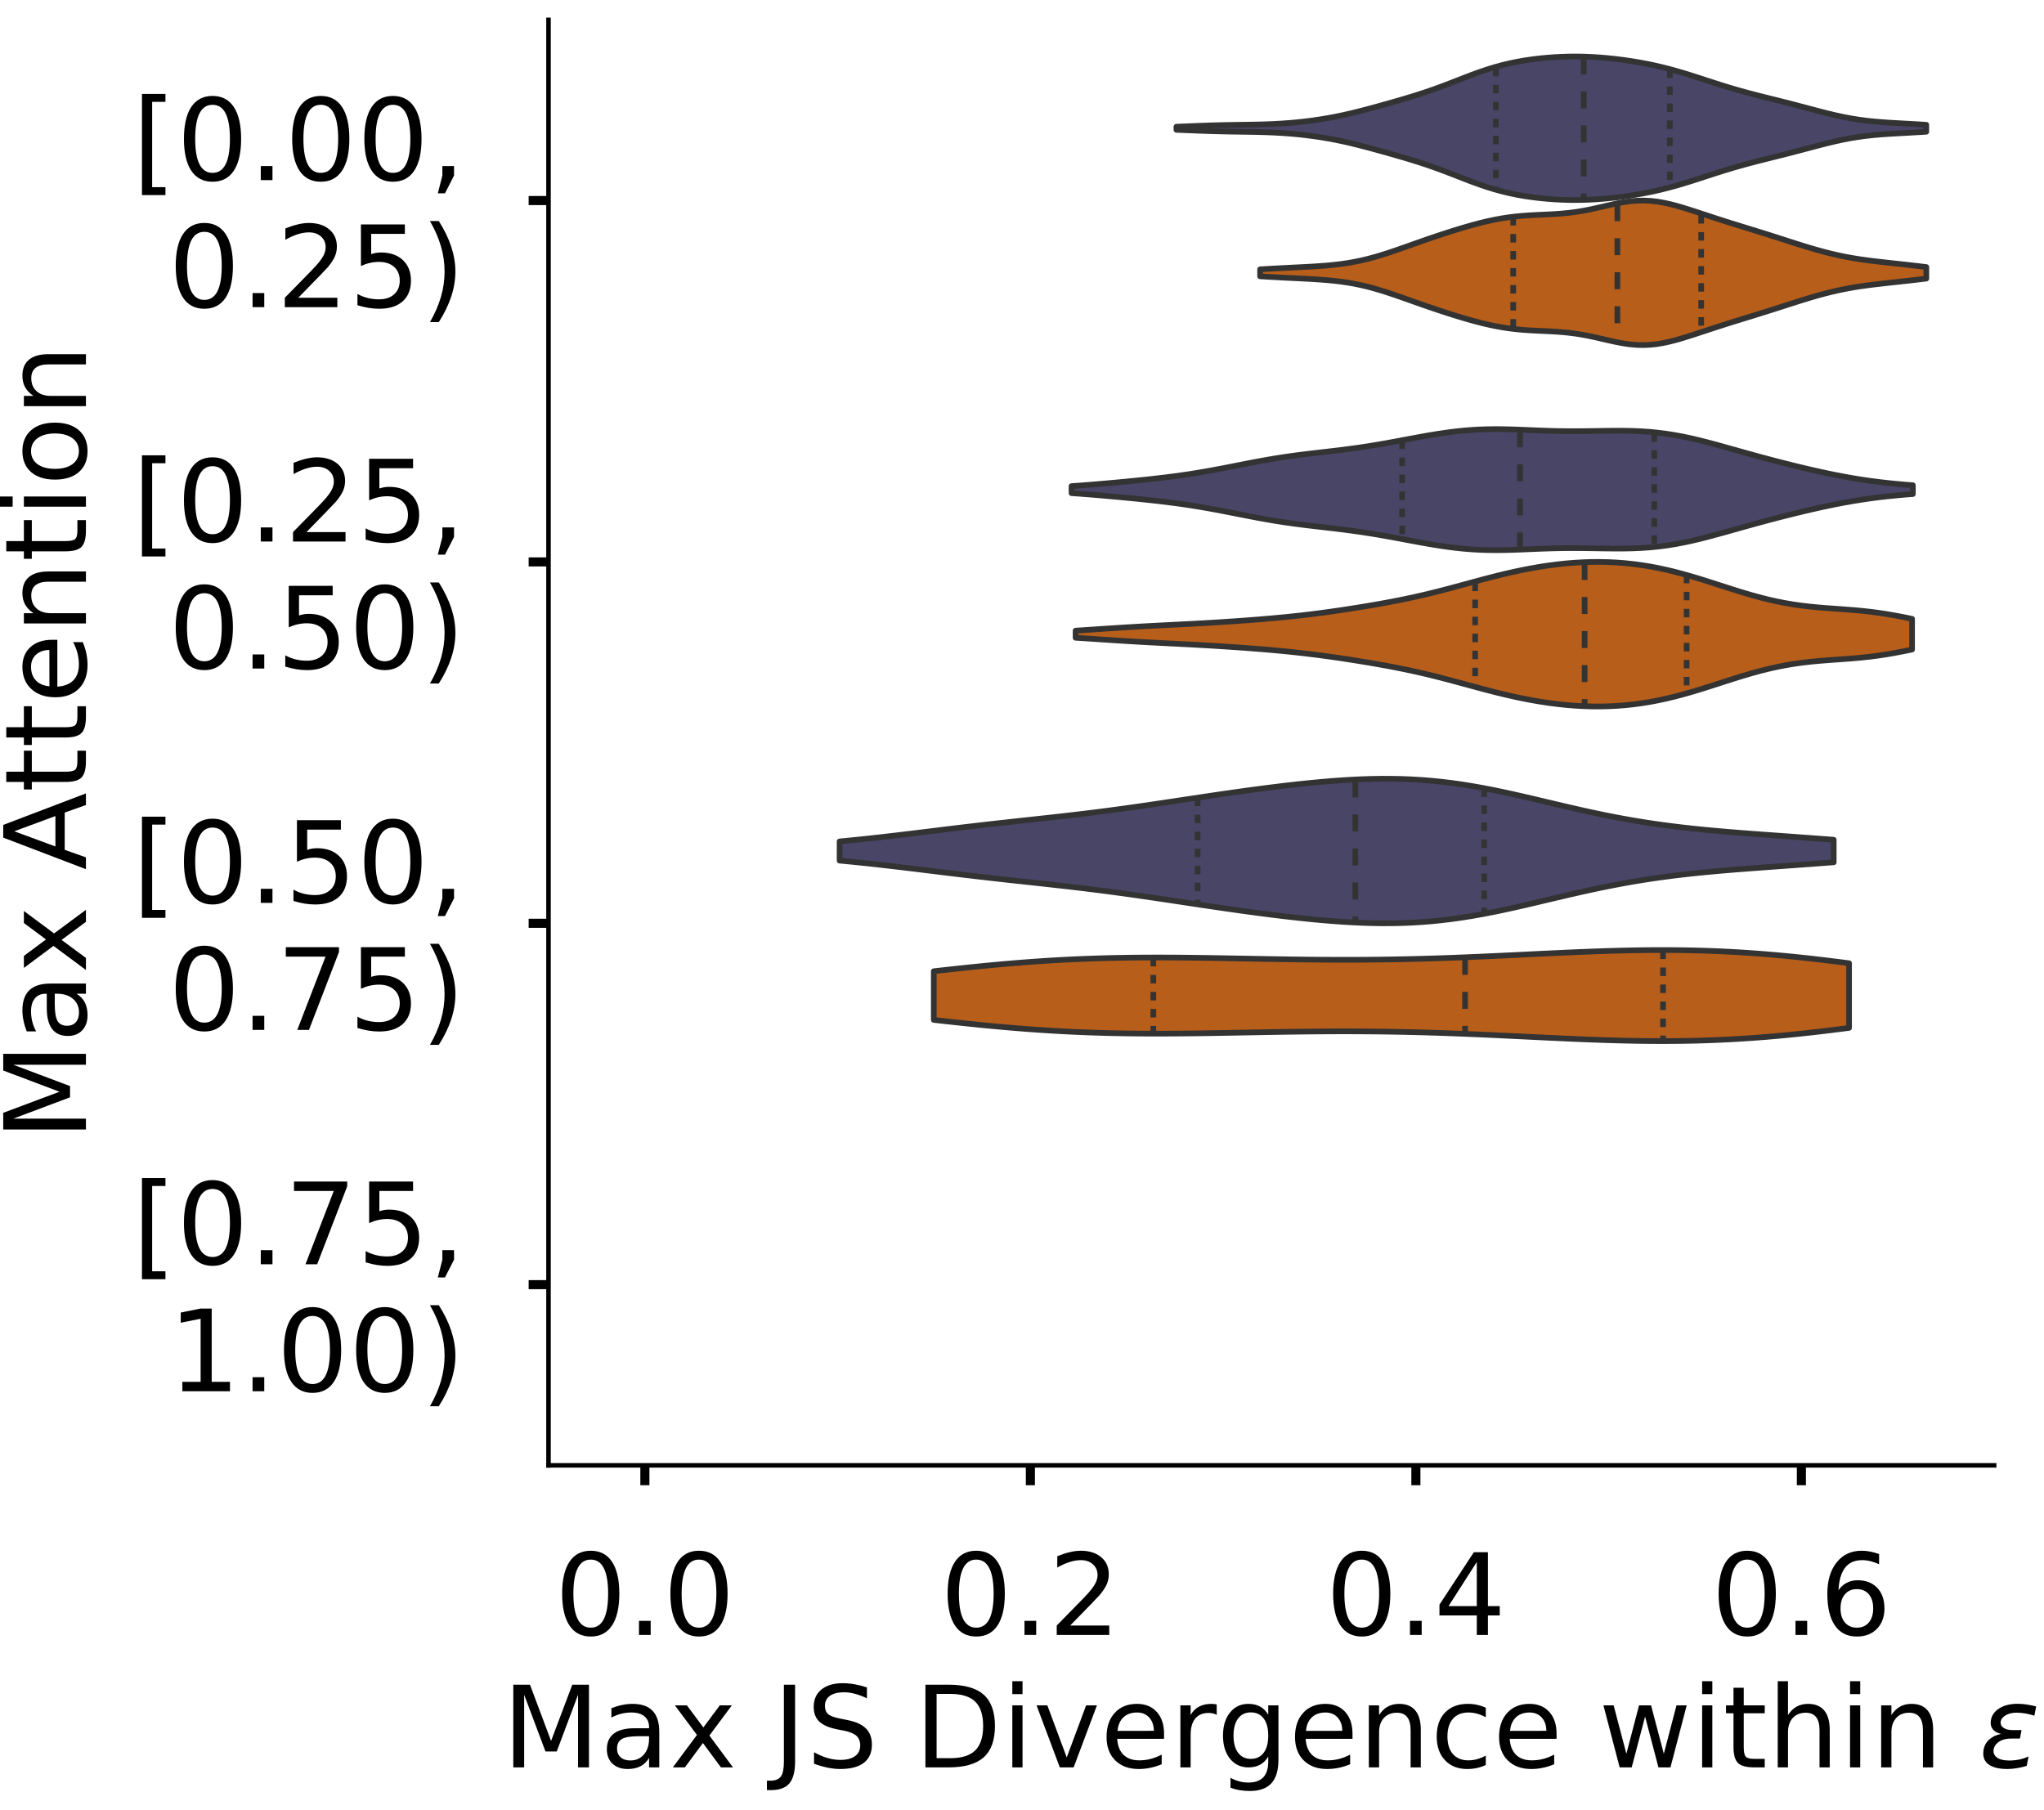 <?xml version="1.0" encoding="utf-8" standalone="no"?>
<!DOCTYPE svg PUBLIC "-//W3C//DTD SVG 1.1//EN"
  "http://www.w3.org/Graphics/SVG/1.1/DTD/svg11.dtd">
<!-- Created with matplotlib (https://matplotlib.org/) -->
<svg height="319.062pt" version="1.1" viewBox="0 0 360.352 319.062" width="360.352pt" xmlns="http://www.w3.org/2000/svg" xmlns:xlink="http://www.w3.org/1999/xlink">
 <defs>
  <style type="text/css">
*{stroke-linecap:butt;stroke-linejoin:round;}
  </style>
 </defs>
 <g id="figure_1">
  <g id="patch_1">
   <path d="M 0 319.062 
L 360.352 319.062 
L 360.352 0 
L 0 0 
z
" style="fill:#ffffff;"/>
  </g>
  <g id="axes_1">
   <g id="patch_2">
    <path d="M -269.522 258.362 
L -14.66 258.362 
L -14.66 3.5 
L -269.522 3.5 
z
" style="fill:#ffffff;"/>
   </g>
   <g id="patch_3">
    <path clip-path="url(#p6530a9c53e)" d="M -257.937 258.362 
L -252.145 258.362 
L -252.145 258.362 
L -257.937 258.362 
z
" style="fill:#43406b;opacity:0.6;stroke:#000000;stroke-linejoin:miter;stroke-width:0.5;"/>
   </g>
   <g id="patch_4">
    <path clip-path="url(#p6530a9c53e)" d="M -252.145 258.362 
L -246.352 258.362 
L -246.352 258.362 
L -252.145 258.362 
z
" style="fill:#43406b;opacity:0.6;stroke:#000000;stroke-linejoin:miter;stroke-width:0.5;"/>
   </g>
   <g id="patch_5">
    <path clip-path="url(#p6530a9c53e)" d="M -246.352 258.362 
L -240.56 258.362 
L -240.56 258.362 
L -246.352 258.362 
z
" style="fill:#43406b;opacity:0.6;stroke:#000000;stroke-linejoin:miter;stroke-width:0.5;"/>
   </g>
   <g id="patch_6">
    <path clip-path="url(#p6530a9c53e)" d="M -240.56 258.362 
L -234.768 258.362 
L -234.768 258.362 
L -240.56 258.362 
z
" style="fill:#43406b;opacity:0.6;stroke:#000000;stroke-linejoin:miter;stroke-width:0.5;"/>
   </g>
   <g id="patch_7">
    <path clip-path="url(#p6530a9c53e)" d="M -234.768 258.362 
L -228.975 258.362 
L -228.975 258.362 
L -234.768 258.362 
z
" style="fill:#43406b;opacity:0.6;stroke:#000000;stroke-linejoin:miter;stroke-width:0.5;"/>
   </g>
   <g id="patch_8">
    <path clip-path="url(#p6530a9c53e)" d="M -228.975 258.362 
L -223.183 258.362 
L -223.183 255.954 
L -228.975 255.954 
z
" style="fill:#43406b;opacity:0.6;stroke:#000000;stroke-linejoin:miter;stroke-width:0.5;"/>
   </g>
   <g id="patch_9">
    <path clip-path="url(#p6530a9c53e)" d="M -223.183 258.362 
L -217.391 258.362 
L -217.391 258.362 
L -223.183 258.362 
z
" style="fill:#43406b;opacity:0.6;stroke:#000000;stroke-linejoin:miter;stroke-width:0.5;"/>
   </g>
   <g id="patch_10">
    <path clip-path="url(#p6530a9c53e)" d="M -217.391 258.362 
L -211.599 258.362 
L -211.599 258.362 
L -217.391 258.362 
z
" style="fill:#43406b;opacity:0.6;stroke:#000000;stroke-linejoin:miter;stroke-width:0.5;"/>
   </g>
   <g id="patch_11">
    <path clip-path="url(#p6530a9c53e)" d="M -211.599 258.362 
L -205.806 258.362 
L -205.806 258.362 
L -211.599 258.362 
z
" style="fill:#43406b;opacity:0.6;stroke:#000000;stroke-linejoin:miter;stroke-width:0.5;"/>
   </g>
   <g id="patch_12">
    <path clip-path="url(#p6530a9c53e)" d="M -205.806 258.362 
L -200.014 258.362 
L -200.014 253.547 
L -205.806 253.547 
z
" style="fill:#43406b;opacity:0.6;stroke:#000000;stroke-linejoin:miter;stroke-width:0.5;"/>
   </g>
   <g id="patch_13">
    <path clip-path="url(#p6530a9c53e)" d="M -200.014 258.362 
L -194.222 258.362 
L -194.222 253.547 
L -200.014 253.547 
z
" style="fill:#43406b;opacity:0.6;stroke:#000000;stroke-linejoin:miter;stroke-width:0.5;"/>
   </g>
   <g id="patch_14">
    <path clip-path="url(#p6530a9c53e)" d="M -194.222 258.362 
L -188.429 258.362 
L -188.429 255.954 
L -194.222 255.954 
z
" style="fill:#43406b;opacity:0.6;stroke:#000000;stroke-linejoin:miter;stroke-width:0.5;"/>
   </g>
   <g id="patch_15">
    <path clip-path="url(#p6530a9c53e)" d="M -188.429 258.362 
L -182.637 258.362 
L -182.637 253.547 
L -188.429 253.547 
z
" style="fill:#43406b;opacity:0.6;stroke:#000000;stroke-linejoin:miter;stroke-width:0.5;"/>
   </g>
   <g id="patch_16">
    <path clip-path="url(#p6530a9c53e)" d="M -182.637 258.362 
L -176.845 258.362 
L -176.845 255.954 
L -182.637 255.954 
z
" style="fill:#43406b;opacity:0.6;stroke:#000000;stroke-linejoin:miter;stroke-width:0.5;"/>
   </g>
   <g id="patch_17">
    <path clip-path="url(#p6530a9c53e)" d="M -176.845 258.362 
L -171.052 258.362 
L -171.052 241.511 
L -176.845 241.511 
z
" style="fill:#43406b;opacity:0.6;stroke:#000000;stroke-linejoin:miter;stroke-width:0.5;"/>
   </g>
   <g id="patch_18">
    <path clip-path="url(#p6530a9c53e)" d="M -171.052 258.362 
L -165.26 258.362 
L -165.26 241.511 
L -171.052 241.511 
z
" style="fill:#43406b;opacity:0.6;stroke:#000000;stroke-linejoin:miter;stroke-width:0.5;"/>
   </g>
   <g id="patch_19">
    <path clip-path="url(#p6530a9c53e)" d="M -165.26 258.362 
L -159.468 258.362 
L -159.468 231.881 
L -165.26 231.881 
z
" style="fill:#43406b;opacity:0.6;stroke:#000000;stroke-linejoin:miter;stroke-width:0.5;"/>
   </g>
   <g id="patch_20">
    <path clip-path="url(#p6530a9c53e)" d="M -159.468 258.362 
L -153.675 258.362 
L -153.675 224.659 
L -159.468 224.659 
z
" style="fill:#43406b;opacity:0.6;stroke:#000000;stroke-linejoin:miter;stroke-width:0.5;"/>
   </g>
   <g id="patch_21">
    <path clip-path="url(#p6530a9c53e)" d="M -153.675 258.362 
L -147.883 258.362 
L -147.883 222.252 
L -153.675 222.252 
z
" style="fill:#43406b;opacity:0.6;stroke:#000000;stroke-linejoin:miter;stroke-width:0.5;"/>
   </g>
   <g id="patch_22">
    <path clip-path="url(#p6530a9c53e)" d="M -147.883 258.362 
L -142.091 258.362 
L -142.091 195.772 
L -147.883 195.772 
z
" style="fill:#43406b;opacity:0.6;stroke:#000000;stroke-linejoin:miter;stroke-width:0.5;"/>
   </g>
   <g id="patch_23">
    <path clip-path="url(#p6530a9c53e)" d="M -142.091 258.362 
L -136.299 258.362 
L -136.299 212.623 
L -142.091 212.623 
z
" style="fill:#43406b;opacity:0.6;stroke:#000000;stroke-linejoin:miter;stroke-width:0.5;"/>
   </g>
   <g id="patch_24">
    <path clip-path="url(#p6530a9c53e)" d="M -136.299 258.362 
L -130.506 258.362 
L -130.506 186.142 
L -136.299 186.142 
z
" style="fill:#43406b;opacity:0.6;stroke:#000000;stroke-linejoin:miter;stroke-width:0.5;"/>
   </g>
   <g id="patch_25">
    <path clip-path="url(#p6530a9c53e)" d="M -130.506 258.362 
L -124.714 258.362 
L -124.714 135.589 
L -130.506 135.589 
z
" style="fill:#43406b;opacity:0.6;stroke:#000000;stroke-linejoin:miter;stroke-width:0.5;"/>
   </g>
   <g id="patch_26">
    <path clip-path="url(#p6530a9c53e)" d="M -124.714 258.362 
L -118.922 258.362 
L -118.922 135.589 
L -124.714 135.589 
z
" style="fill:#43406b;opacity:0.6;stroke:#000000;stroke-linejoin:miter;stroke-width:0.5;"/>
   </g>
   <g id="patch_27">
    <path clip-path="url(#p6530a9c53e)" d="M -118.922 258.362 
L -113.129 258.362 
L -113.129 101.887 
L -118.922 101.887 
z
" style="fill:#43406b;opacity:0.6;stroke:#000000;stroke-linejoin:miter;stroke-width:0.5;"/>
   </g>
   <g id="patch_28">
    <path clip-path="url(#p6530a9c53e)" d="M -113.129 258.362 
L -107.337 258.362 
L -107.337 56.148 
L -113.129 56.148 
z
" style="fill:#43406b;opacity:0.6;stroke:#000000;stroke-linejoin:miter;stroke-width:0.5;"/>
   </g>
   <g id="patch_29">
    <path clip-path="url(#p6530a9c53e)" d="M -107.337 258.362 
L -101.545 258.362 
L -101.545 94.665 
L -107.337 94.665 
z
" style="fill:#43406b;opacity:0.6;stroke:#000000;stroke-linejoin:miter;stroke-width:0.5;"/>
   </g>
   <g id="patch_30">
    <path clip-path="url(#p6530a9c53e)" d="M -101.545 258.362 
L -95.752 258.362 
L -95.752 82.628 
L -101.545 82.628 
z
" style="fill:#43406b;opacity:0.6;stroke:#000000;stroke-linejoin:miter;stroke-width:0.5;"/>
   </g>
   <g id="patch_31">
    <path clip-path="url(#p6530a9c53e)" d="M -95.752 258.362 
L -89.96 258.362 
L -89.96 75.406 
L -95.752 75.406 
z
" style="fill:#43406b;opacity:0.6;stroke:#000000;stroke-linejoin:miter;stroke-width:0.5;"/>
   </g>
   <g id="patch_32">
    <path clip-path="url(#p6530a9c53e)" d="M -89.96 258.362 
L -84.168 258.362 
L -84.168 82.628 
L -89.96 82.628 
z
" style="fill:#43406b;opacity:0.6;stroke:#000000;stroke-linejoin:miter;stroke-width:0.5;"/>
   </g>
   <g id="patch_33">
    <path clip-path="url(#p6530a9c53e)" d="M -84.168 258.362 
L -78.375 258.362 
L -78.375 68.184 
L -84.168 68.184 
z
" style="fill:#43406b;opacity:0.6;stroke:#000000;stroke-linejoin:miter;stroke-width:0.5;"/>
   </g>
   <g id="patch_34">
    <path clip-path="url(#p6530a9c53e)" d="M -78.375 258.362 
L -72.583 258.362 
L -72.583 142.811 
L -78.375 142.811 
z
" style="fill:#43406b;opacity:0.6;stroke:#000000;stroke-linejoin:miter;stroke-width:0.5;"/>
   </g>
   <g id="patch_35">
    <path clip-path="url(#p6530a9c53e)" d="M -72.583 258.362 
L -66.791 258.362 
L -66.791 157.255 
L -72.583 157.255 
z
" style="fill:#43406b;opacity:0.6;stroke:#000000;stroke-linejoin:miter;stroke-width:0.5;"/>
   </g>
   <g id="patch_36">
    <path clip-path="url(#p6530a9c53e)" d="M -66.791 258.362 
L -60.998 258.362 
L -60.998 186.142 
L -66.791 186.142 
z
" style="fill:#43406b;opacity:0.6;stroke:#000000;stroke-linejoin:miter;stroke-width:0.5;"/>
   </g>
   <g id="patch_37">
    <path clip-path="url(#p6530a9c53e)" d="M -60.998 258.362 
L -55.206 258.362 
L -55.206 200.586 
L -60.998 200.586 
z
" style="fill:#43406b;opacity:0.6;stroke:#000000;stroke-linejoin:miter;stroke-width:0.5;"/>
   </g>
   <g id="patch_38">
    <path clip-path="url(#p6530a9c53e)" d="M -55.206 258.362 
L -49.414 258.362 
L -49.414 229.474 
L -55.206 229.474 
z
" style="fill:#43406b;opacity:0.6;stroke:#000000;stroke-linejoin:miter;stroke-width:0.5;"/>
   </g>
   <g id="patch_39">
    <path clip-path="url(#p6530a9c53e)" d="M -49.414 258.362 
L -43.622 258.362 
L -43.622 251.14 
L -49.414 251.14 
z
" style="fill:#43406b;opacity:0.6;stroke:#000000;stroke-linejoin:miter;stroke-width:0.5;"/>
   </g>
   <g id="patch_40">
    <path clip-path="url(#p6530a9c53e)" d="M -43.622 258.362 
L -37.829 258.362 
L -37.829 236.696 
L -43.622 236.696 
z
" style="fill:#43406b;opacity:0.6;stroke:#000000;stroke-linejoin:miter;stroke-width:0.5;"/>
   </g>
   <g id="patch_41">
    <path clip-path="url(#p6530a9c53e)" d="M -37.829 258.362 
L -32.037 258.362 
L -32.037 258.362 
L -37.829 258.362 
z
" style="fill:#43406b;opacity:0.6;stroke:#000000;stroke-linejoin:miter;stroke-width:0.5;"/>
   </g>
   <g id="patch_42">
    <path clip-path="url(#p6530a9c53e)" d="M -32.037 258.362 
L -26.245 258.362 
L -26.245 258.362 
L -32.037 258.362 
z
" style="fill:#43406b;opacity:0.6;stroke:#000000;stroke-linejoin:miter;stroke-width:0.5;"/>
   </g>
   <g id="patch_43">
    <path clip-path="url(#p6530a9c53e)" d="M -257.937 258.362 
L -252.145 258.362 
L -252.145 258.362 
L -257.937 258.362 
z
" style="fill:#d15a00;opacity:0.6;stroke:#000000;stroke-linejoin:miter;stroke-width:0.5;"/>
   </g>
   <g id="patch_44">
    <path clip-path="url(#p6530a9c53e)" d="M -252.145 258.362 
L -246.352 258.362 
L -246.352 258.362 
L -252.145 258.362 
z
" style="fill:#d15a00;opacity:0.6;stroke:#000000;stroke-linejoin:miter;stroke-width:0.5;"/>
   </g>
   <g id="patch_45">
    <path clip-path="url(#p6530a9c53e)" d="M -246.352 258.362 
L -240.56 258.362 
L -240.56 258.362 
L -246.352 258.362 
z
" style="fill:#d15a00;opacity:0.6;stroke:#000000;stroke-linejoin:miter;stroke-width:0.5;"/>
   </g>
   <g id="patch_46">
    <path clip-path="url(#p6530a9c53e)" d="M -240.56 258.362 
L -234.768 258.362 
L -234.768 258.362 
L -240.56 258.362 
z
" style="fill:#d15a00;opacity:0.6;stroke:#000000;stroke-linejoin:miter;stroke-width:0.5;"/>
   </g>
   <g id="patch_47">
    <path clip-path="url(#p6530a9c53e)" d="M -234.768 258.362 
L -228.975 258.362 
L -228.975 258.362 
L -234.768 258.362 
z
" style="fill:#d15a00;opacity:0.6;stroke:#000000;stroke-linejoin:miter;stroke-width:0.5;"/>
   </g>
   <g id="patch_48">
    <path clip-path="url(#p6530a9c53e)" d="M -228.975 258.362 
L -223.183 258.362 
L -223.183 258.362 
L -228.975 258.362 
z
" style="fill:#d15a00;opacity:0.6;stroke:#000000;stroke-linejoin:miter;stroke-width:0.5;"/>
   </g>
   <g id="patch_49">
    <path clip-path="url(#p6530a9c53e)" d="M -223.183 258.362 
L -217.391 258.362 
L -217.391 258.362 
L -223.183 258.362 
z
" style="fill:#d15a00;opacity:0.6;stroke:#000000;stroke-linejoin:miter;stroke-width:0.5;"/>
   </g>
   <g id="patch_50">
    <path clip-path="url(#p6530a9c53e)" d="M -217.391 258.362 
L -211.599 258.362 
L -211.599 258.362 
L -217.391 258.362 
z
" style="fill:#d15a00;opacity:0.6;stroke:#000000;stroke-linejoin:miter;stroke-width:0.5;"/>
   </g>
   <g id="patch_51">
    <path clip-path="url(#p6530a9c53e)" d="M -211.599 258.362 
L -205.806 258.362 
L -205.806 255.572 
L -211.599 255.572 
z
" style="fill:#d15a00;opacity:0.6;stroke:#000000;stroke-linejoin:miter;stroke-width:0.5;"/>
   </g>
   <g id="patch_52">
    <path clip-path="url(#p6530a9c53e)" d="M -205.806 258.362 
L -200.014 258.362 
L -200.014 255.572 
L -205.806 255.572 
z
" style="fill:#d15a00;opacity:0.6;stroke:#000000;stroke-linejoin:miter;stroke-width:0.5;"/>
   </g>
   <g id="patch_53">
    <path clip-path="url(#p6530a9c53e)" d="M -200.014 258.362 
L -194.222 258.362 
L -194.222 255.572 
L -200.014 255.572 
z
" style="fill:#d15a00;opacity:0.6;stroke:#000000;stroke-linejoin:miter;stroke-width:0.5;"/>
   </g>
   <g id="patch_54">
    <path clip-path="url(#p6530a9c53e)" d="M -194.222 258.362 
L -188.429 258.362 
L -188.429 255.572 
L -194.222 255.572 
z
" style="fill:#d15a00;opacity:0.6;stroke:#000000;stroke-linejoin:miter;stroke-width:0.5;"/>
   </g>
   <g id="patch_55">
    <path clip-path="url(#p6530a9c53e)" d="M -188.429 258.362 
L -182.637 258.362 
L -182.637 255.572 
L -188.429 255.572 
z
" style="fill:#d15a00;opacity:0.6;stroke:#000000;stroke-linejoin:miter;stroke-width:0.5;"/>
   </g>
   <g id="patch_56">
    <path clip-path="url(#p6530a9c53e)" d="M -182.637 258.362 
L -176.845 258.362 
L -176.845 249.992 
L -182.637 249.992 
z
" style="fill:#d15a00;opacity:0.6;stroke:#000000;stroke-linejoin:miter;stroke-width:0.5;"/>
   </g>
   <g id="patch_57">
    <path clip-path="url(#p6530a9c53e)" d="M -176.845 258.362 
L -171.052 258.362 
L -171.052 247.202 
L -176.845 247.202 
z
" style="fill:#d15a00;opacity:0.6;stroke:#000000;stroke-linejoin:miter;stroke-width:0.5;"/>
   </g>
   <g id="patch_58">
    <path clip-path="url(#p6530a9c53e)" d="M -171.052 258.362 
L -165.26 258.362 
L -165.26 244.412 
L -171.052 244.412 
z
" style="fill:#d15a00;opacity:0.6;stroke:#000000;stroke-linejoin:miter;stroke-width:0.5;"/>
   </g>
   <g id="patch_59">
    <path clip-path="url(#p6530a9c53e)" d="M -165.26 258.362 
L -159.468 258.362 
L -159.468 255.572 
L -165.26 255.572 
z
" style="fill:#d15a00;opacity:0.6;stroke:#000000;stroke-linejoin:miter;stroke-width:0.5;"/>
   </g>
   <g id="patch_60">
    <path clip-path="url(#p6530a9c53e)" d="M -159.468 258.362 
L -153.675 258.362 
L -153.675 233.252 
L -159.468 233.252 
z
" style="fill:#d15a00;opacity:0.6;stroke:#000000;stroke-linejoin:miter;stroke-width:0.5;"/>
   </g>
   <g id="patch_61">
    <path clip-path="url(#p6530a9c53e)" d="M -153.675 258.362 
L -147.883 258.362 
L -147.883 233.252 
L -153.675 233.252 
z
" style="fill:#d15a00;opacity:0.6;stroke:#000000;stroke-linejoin:miter;stroke-width:0.5;"/>
   </g>
   <g id="patch_62">
    <path clip-path="url(#p6530a9c53e)" d="M -147.883 258.362 
L -142.091 258.362 
L -142.091 236.042 
L -147.883 236.042 
z
" style="fill:#d15a00;opacity:0.6;stroke:#000000;stroke-linejoin:miter;stroke-width:0.5;"/>
   </g>
   <g id="patch_63">
    <path clip-path="url(#p6530a9c53e)" d="M -142.091 258.362 
L -136.299 258.362 
L -136.299 216.512 
L -142.091 216.512 
z
" style="fill:#d15a00;opacity:0.6;stroke:#000000;stroke-linejoin:miter;stroke-width:0.5;"/>
   </g>
   <g id="patch_64">
    <path clip-path="url(#p6530a9c53e)" d="M -136.299 258.362 
L -130.506 258.362 
L -130.506 216.512 
L -136.299 216.512 
z
" style="fill:#d15a00;opacity:0.6;stroke:#000000;stroke-linejoin:miter;stroke-width:0.5;"/>
   </g>
   <g id="patch_65">
    <path clip-path="url(#p6530a9c53e)" d="M -130.506 258.362 
L -124.714 258.362 
L -124.714 183.033 
L -130.506 183.033 
z
" style="fill:#d15a00;opacity:0.6;stroke:#000000;stroke-linejoin:miter;stroke-width:0.5;"/>
   </g>
   <g id="patch_66">
    <path clip-path="url(#p6530a9c53e)" d="M -124.714 258.362 
L -118.922 258.362 
L -118.922 157.924 
L -124.714 157.924 
z
" style="fill:#d15a00;opacity:0.6;stroke:#000000;stroke-linejoin:miter;stroke-width:0.5;"/>
   </g>
   <g id="patch_67">
    <path clip-path="url(#p6530a9c53e)" d="M -118.922 258.362 
L -113.129 258.362 
L -113.129 113.284 
L -118.922 113.284 
z
" style="fill:#d15a00;opacity:0.6;stroke:#000000;stroke-linejoin:miter;stroke-width:0.5;"/>
   </g>
   <g id="patch_68">
    <path clip-path="url(#p6530a9c53e)" d="M -113.129 258.362 
L -107.337 258.362 
L -107.337 82.595 
L -113.129 82.595 
z
" style="fill:#d15a00;opacity:0.6;stroke:#000000;stroke-linejoin:miter;stroke-width:0.5;"/>
   </g>
   <g id="patch_69">
    <path clip-path="url(#p6530a9c53e)" d="M -107.337 258.362 
L -101.545 258.362 
L -101.545 99.335 
L -107.337 99.335 
z
" style="fill:#d15a00;opacity:0.6;stroke:#000000;stroke-linejoin:miter;stroke-width:0.5;"/>
   </g>
   <g id="patch_70">
    <path clip-path="url(#p6530a9c53e)" d="M -101.545 258.362 
L -95.752 258.362 
L -95.752 82.595 
L -101.545 82.595 
z
" style="fill:#d15a00;opacity:0.6;stroke:#000000;stroke-linejoin:miter;stroke-width:0.5;"/>
   </g>
   <g id="patch_71">
    <path clip-path="url(#p6530a9c53e)" d="M -95.752 258.362 
L -89.96 258.362 
L -89.96 68.645 
L -95.752 68.645 
z
" style="fill:#d15a00;opacity:0.6;stroke:#000000;stroke-linejoin:miter;stroke-width:0.5;"/>
   </g>
   <g id="patch_72">
    <path clip-path="url(#p6530a9c53e)" d="M -89.96 258.362 
L -84.168 258.362 
L -84.168 15.636 
L -89.96 15.636 
z
" style="fill:#d15a00;opacity:0.6;stroke:#000000;stroke-linejoin:miter;stroke-width:0.5;"/>
   </g>
   <g id="patch_73">
    <path clip-path="url(#p6530a9c53e)" d="M -84.168 258.362 
L -78.375 258.362 
L -78.375 68.645 
L -84.168 68.645 
z
" style="fill:#d15a00;opacity:0.6;stroke:#000000;stroke-linejoin:miter;stroke-width:0.5;"/>
   </g>
   <g id="patch_74">
    <path clip-path="url(#p6530a9c53e)" d="M -78.375 258.362 
L -72.583 258.362 
L -72.583 118.864 
L -78.375 118.864 
z
" style="fill:#d15a00;opacity:0.6;stroke:#000000;stroke-linejoin:miter;stroke-width:0.5;"/>
   </g>
   <g id="patch_75">
    <path clip-path="url(#p6530a9c53e)" d="M -72.583 258.362 
L -66.791 258.362 
L -66.791 132.814 
L -72.583 132.814 
z
" style="fill:#d15a00;opacity:0.6;stroke:#000000;stroke-linejoin:miter;stroke-width:0.5;"/>
   </g>
   <g id="patch_76">
    <path clip-path="url(#p6530a9c53e)" d="M -66.791 258.362 
L -60.998 258.362 
L -60.998 160.714 
L -66.791 160.714 
z
" style="fill:#d15a00;opacity:0.6;stroke:#000000;stroke-linejoin:miter;stroke-width:0.5;"/>
   </g>
   <g id="patch_77">
    <path clip-path="url(#p6530a9c53e)" d="M -60.998 258.362 
L -55.206 258.362 
L -55.206 196.983 
L -60.998 196.983 
z
" style="fill:#d15a00;opacity:0.6;stroke:#000000;stroke-linejoin:miter;stroke-width:0.5;"/>
   </g>
   <g id="patch_78">
    <path clip-path="url(#p6530a9c53e)" d="M -55.206 258.362 
L -49.414 258.362 
L -49.414 208.143 
L -55.206 208.143 
z
" style="fill:#d15a00;opacity:0.6;stroke:#000000;stroke-linejoin:miter;stroke-width:0.5;"/>
   </g>
   <g id="patch_79">
    <path clip-path="url(#p6530a9c53e)" d="M -49.414 258.362 
L -43.622 258.362 
L -43.622 191.403 
L -49.414 191.403 
z
" style="fill:#d15a00;opacity:0.6;stroke:#000000;stroke-linejoin:miter;stroke-width:0.5;"/>
   </g>
   <g id="patch_80">
    <path clip-path="url(#p6530a9c53e)" d="M -43.622 258.362 
L -37.829 258.362 
L -37.829 230.462 
L -43.622 230.462 
z
" style="fill:#d15a00;opacity:0.6;stroke:#000000;stroke-linejoin:miter;stroke-width:0.5;"/>
   </g>
   <g id="patch_81">
    <path clip-path="url(#p6530a9c53e)" d="M -37.829 258.362 
L -32.037 258.362 
L -32.037 258.362 
L -37.829 258.362 
z
" style="fill:#d15a00;opacity:0.6;stroke:#000000;stroke-linejoin:miter;stroke-width:0.5;"/>
   </g>
   <g id="patch_82">
    <path clip-path="url(#p6530a9c53e)" d="M -32.037 258.362 
L -26.245 258.362 
L -26.245 258.362 
L -32.037 258.362 
z
" style="fill:#d15a00;opacity:0.6;stroke:#000000;stroke-linejoin:miter;stroke-width:0.5;"/>
   </g>
   <g id="matplotlib.axis_1">
    <g id="xtick_1">
     <g id="line2d_1">
      <defs>
       <path d="M 0 0 
L 0 3.5 
" id="m6ec2a9407b" style="stroke:#000000;stroke-width:1.6;"/>
      </defs>
      <g/>
     </g>
     <g id="text_1">
      <!-- 0.0 -->
      <defs>
       <path d="M 31.781 66.406 
Q 24.172 66.406 20.328 58.906 
Q 16.5 51.422 16.5 36.375 
Q 16.5 21.391 20.328 13.891 
Q 24.172 6.391 31.781 6.391 
Q 39.453 6.391 43.281 13.891 
Q 47.125 21.391 47.125 36.375 
Q 47.125 51.422 43.281 58.906 
Q 39.453 66.406 31.781 66.406 
z
M 31.781 74.219 
Q 44.047 74.219 50.516 64.516 
Q 56.984 54.828 56.984 36.375 
Q 56.984 17.969 50.516 8.266 
Q 44.047 -1.422 31.781 -1.422 
Q 19.531 -1.422 13.062 8.266 
Q 6.594 17.969 6.594 36.375 
Q 6.594 54.828 13.062 64.516 
Q 19.531 74.219 31.781 74.219 
z
" id="DejaVuSans-48"/>
       <path d="M 10.688 12.406 
L 21 12.406 
L 21 0 
L 10.688 0 
z
" id="DejaVuSans-46"/>
      </defs>
      <g transform="translate(-273.84 288.259)scale(0.2 -0.2)">
       <use xlink:href="#DejaVuSans-48"/>
       <use x="63.623" xlink:href="#DejaVuSans-46"/>
       <use x="95.41" xlink:href="#DejaVuSans-48"/>
      </g>
     </g>
    </g>
    <g id="xtick_2">
     <g id="line2d_2">
      <g/>
     </g>
     <g id="text_2">
      <!-- 0.2 -->
      <defs>
       <path d="M 19.188 8.297 
L 53.609 8.297 
L 53.609 0 
L 7.328 0 
L 7.328 8.297 
Q 12.938 14.109 22.625 23.891 
Q 32.328 33.688 34.812 36.531 
Q 39.547 41.844 41.422 45.531 
Q 43.312 49.219 43.312 52.781 
Q 43.312 58.594 39.234 62.25 
Q 35.156 65.922 28.609 65.922 
Q 23.969 65.922 18.812 64.312 
Q 13.672 62.703 7.812 59.422 
L 7.812 69.391 
Q 13.766 71.781 18.938 73 
Q 24.125 74.219 28.422 74.219 
Q 39.75 74.219 46.484 68.547 
Q 53.219 62.891 53.219 53.422 
Q 53.219 48.922 51.531 44.891 
Q 49.859 40.875 45.406 35.406 
Q 44.188 33.984 37.641 27.219 
Q 31.109 20.453 19.188 8.297 
z
" id="DejaVuSans-50"/>
      </defs>
      <g transform="translate(-207.642 288.259)scale(0.2 -0.2)">
       <use xlink:href="#DejaVuSans-48"/>
       <use x="63.623" xlink:href="#DejaVuSans-46"/>
       <use x="95.41" xlink:href="#DejaVuSans-50"/>
      </g>
     </g>
    </g>
    <g id="xtick_3">
     <g id="line2d_3">
      <g/>
     </g>
     <g id="text_3">
      <!-- 0.4 -->
      <defs>
       <path d="M 37.797 64.312 
L 12.891 25.391 
L 37.797 25.391 
z
M 35.203 72.906 
L 47.609 72.906 
L 47.609 25.391 
L 58.016 25.391 
L 58.016 17.188 
L 47.609 17.188 
L 47.609 0 
L 37.797 0 
L 37.797 17.188 
L 4.891 17.188 
L 4.891 26.703 
z
" id="DejaVuSans-52"/>
      </defs>
      <g transform="translate(-141.444 288.259)scale(0.2 -0.2)">
       <use xlink:href="#DejaVuSans-48"/>
       <use x="63.623" xlink:href="#DejaVuSans-46"/>
       <use x="95.41" xlink:href="#DejaVuSans-52"/>
      </g>
     </g>
    </g>
    <g id="xtick_4">
     <g id="line2d_4">
      <g/>
     </g>
     <g id="text_4">
      <!-- 0.6 -->
      <defs>
       <path d="M 33.016 40.375 
Q 26.375 40.375 22.484 35.828 
Q 18.609 31.297 18.609 23.391 
Q 18.609 15.531 22.484 10.953 
Q 26.375 6.391 33.016 6.391 
Q 39.656 6.391 43.531 10.953 
Q 47.406 15.531 47.406 23.391 
Q 47.406 31.297 43.531 35.828 
Q 39.656 40.375 33.016 40.375 
z
M 52.594 71.297 
L 52.594 62.312 
Q 48.875 64.062 45.094 64.984 
Q 41.312 65.922 37.594 65.922 
Q 27.828 65.922 22.672 59.328 
Q 17.531 52.734 16.797 39.406 
Q 19.672 43.656 24.016 45.922 
Q 28.375 48.188 33.594 48.188 
Q 44.578 48.188 50.953 41.516 
Q 57.328 34.859 57.328 23.391 
Q 57.328 12.156 50.688 5.359 
Q 44.047 -1.422 33.016 -1.422 
Q 20.359 -1.422 13.672 8.266 
Q 6.984 17.969 6.984 36.375 
Q 6.984 53.656 15.188 63.938 
Q 23.391 74.219 37.203 74.219 
Q 40.922 74.219 44.703 73.484 
Q 48.484 72.75 52.594 71.297 
z
" id="DejaVuSans-54"/>
      </defs>
      <g transform="translate(-75.247 288.259)scale(0.2 -0.2)">
       <use xlink:href="#DejaVuSans-48"/>
       <use x="63.623" xlink:href="#DejaVuSans-46"/>
       <use x="95.41" xlink:href="#DejaVuSans-54"/>
      </g>
     </g>
    </g>
    <g id="text_5">
     <!-- Max JS Divergence within $\epsilon$ -->
     <defs>
      <path d="M 9.812 72.906 
L 24.516 72.906 
L 43.109 23.297 
L 61.812 72.906 
L 76.516 72.906 
L 76.516 0 
L 66.891 0 
L 66.891 64.016 
L 48.094 14.016 
L 38.188 14.016 
L 19.391 64.016 
L 19.391 0 
L 9.812 0 
z
" id="DejaVuSans-77"/>
      <path d="M 34.281 27.484 
Q 23.391 27.484 19.188 25 
Q 14.984 22.516 14.984 16.5 
Q 14.984 11.719 18.141 8.906 
Q 21.297 6.109 26.703 6.109 
Q 34.188 6.109 38.703 11.406 
Q 43.219 16.703 43.219 25.484 
L 43.219 27.484 
z
M 52.203 31.203 
L 52.203 0 
L 43.219 0 
L 43.219 8.297 
Q 40.141 3.328 35.547 0.953 
Q 30.953 -1.422 24.312 -1.422 
Q 15.922 -1.422 10.953 3.297 
Q 6 8.016 6 15.922 
Q 6 25.141 12.172 29.828 
Q 18.359 34.516 30.609 34.516 
L 43.219 34.516 
L 43.219 35.406 
Q 43.219 41.609 39.141 45 
Q 35.062 48.391 27.688 48.391 
Q 23 48.391 18.547 47.266 
Q 14.109 46.141 10.016 43.891 
L 10.016 52.203 
Q 14.938 54.109 19.578 55.047 
Q 24.219 56 28.609 56 
Q 40.484 56 46.344 49.844 
Q 52.203 43.703 52.203 31.203 
z
" id="DejaVuSans-97"/>
      <path d="M 54.891 54.688 
L 35.109 28.078 
L 55.906 0 
L 45.312 0 
L 29.391 21.484 
L 13.484 0 
L 2.875 0 
L 24.125 28.609 
L 4.688 54.688 
L 15.281 54.688 
L 29.781 35.203 
L 44.281 54.688 
z
" id="DejaVuSans-120"/>
      <path id="DejaVuSans-32"/>
      <path d="M 9.812 72.906 
L 19.672 72.906 
L 19.672 5.078 
Q 19.672 -8.109 14.672 -14.062 
Q 9.672 -20.016 -1.422 -20.016 
L -5.172 -20.016 
L -5.172 -11.719 
L -2.094 -11.719 
Q 4.438 -11.719 7.125 -8.047 
Q 9.812 -4.391 9.812 5.078 
z
" id="DejaVuSans-74"/>
      <path d="M 53.516 70.516 
L 53.516 60.891 
Q 47.906 63.578 42.922 64.891 
Q 37.938 66.219 33.297 66.219 
Q 25.25 66.219 20.875 63.094 
Q 16.5 59.969 16.5 54.203 
Q 16.5 49.359 19.406 46.891 
Q 22.312 44.438 30.422 42.922 
L 36.375 41.703 
Q 47.406 39.594 52.656 34.297 
Q 57.906 29 57.906 20.125 
Q 57.906 9.516 50.797 4.047 
Q 43.703 -1.422 29.984 -1.422 
Q 24.812 -1.422 18.969 -0.25 
Q 13.141 0.922 6.891 3.219 
L 6.891 13.375 
Q 12.891 10.016 18.656 8.297 
Q 24.422 6.594 29.984 6.594 
Q 38.422 6.594 43.016 9.906 
Q 47.609 13.234 47.609 19.391 
Q 47.609 24.75 44.312 27.781 
Q 41.016 30.812 33.5 32.328 
L 27.484 33.5 
Q 16.453 35.688 11.516 40.375 
Q 6.594 45.062 6.594 53.422 
Q 6.594 63.094 13.406 68.656 
Q 20.219 74.219 32.172 74.219 
Q 37.312 74.219 42.625 73.281 
Q 47.953 72.359 53.516 70.516 
z
" id="DejaVuSans-83"/>
      <path d="M 19.672 64.797 
L 19.672 8.109 
L 31.594 8.109 
Q 46.688 8.109 53.688 14.938 
Q 60.688 21.781 60.688 36.531 
Q 60.688 51.172 53.688 57.984 
Q 46.688 64.797 31.594 64.797 
z
M 9.812 72.906 
L 30.078 72.906 
Q 51.266 72.906 61.172 64.094 
Q 71.094 55.281 71.094 36.531 
Q 71.094 17.672 61.125 8.828 
Q 51.172 0 30.078 0 
L 9.812 0 
z
" id="DejaVuSans-68"/>
      <path d="M 9.422 54.688 
L 18.406 54.688 
L 18.406 0 
L 9.422 0 
z
M 9.422 75.984 
L 18.406 75.984 
L 18.406 64.594 
L 9.422 64.594 
z
" id="DejaVuSans-105"/>
      <path d="M 2.984 54.688 
L 12.5 54.688 
L 29.594 8.797 
L 46.688 54.688 
L 56.203 54.688 
L 35.688 0 
L 23.484 0 
z
" id="DejaVuSans-118"/>
      <path d="M 56.203 29.594 
L 56.203 25.203 
L 14.891 25.203 
Q 15.484 15.922 20.484 11.062 
Q 25.484 6.203 34.422 6.203 
Q 39.594 6.203 44.453 7.469 
Q 49.312 8.734 54.109 11.281 
L 54.109 2.781 
Q 49.266 0.734 44.188 -0.344 
Q 39.109 -1.422 33.891 -1.422 
Q 20.797 -1.422 13.156 6.188 
Q 5.516 13.812 5.516 26.812 
Q 5.516 40.234 12.766 48.109 
Q 20.016 56 32.328 56 
Q 43.359 56 49.781 48.891 
Q 56.203 41.797 56.203 29.594 
z
M 47.219 32.234 
Q 47.125 39.594 43.094 43.984 
Q 39.062 48.391 32.422 48.391 
Q 24.906 48.391 20.391 44.141 
Q 15.875 39.891 15.188 32.172 
z
" id="DejaVuSans-101"/>
      <path d="M 41.109 46.297 
Q 39.594 47.172 37.812 47.578 
Q 36.031 48 33.891 48 
Q 26.266 48 22.188 43.047 
Q 18.109 38.094 18.109 28.812 
L 18.109 0 
L 9.078 0 
L 9.078 54.688 
L 18.109 54.688 
L 18.109 46.188 
Q 20.953 51.172 25.484 53.578 
Q 30.031 56 36.531 56 
Q 37.453 56 38.578 55.875 
Q 39.703 55.766 41.062 55.516 
z
" id="DejaVuSans-114"/>
      <path d="M 45.406 27.984 
Q 45.406 37.75 41.375 43.109 
Q 37.359 48.484 30.078 48.484 
Q 22.859 48.484 18.828 43.109 
Q 14.797 37.75 14.797 27.984 
Q 14.797 18.266 18.828 12.891 
Q 22.859 7.516 30.078 7.516 
Q 37.359 7.516 41.375 12.891 
Q 45.406 18.266 45.406 27.984 
z
M 54.391 6.781 
Q 54.391 -7.172 48.188 -13.984 
Q 42 -20.797 29.203 -20.797 
Q 24.469 -20.797 20.266 -20.094 
Q 16.062 -19.391 12.109 -17.922 
L 12.109 -9.188 
Q 16.062 -11.328 19.922 -12.344 
Q 23.781 -13.375 27.781 -13.375 
Q 36.625 -13.375 41.016 -8.766 
Q 45.406 -4.156 45.406 5.172 
L 45.406 9.625 
Q 42.625 4.781 38.281 2.391 
Q 33.938 0 27.875 0 
Q 17.828 0 11.672 7.656 
Q 5.516 15.328 5.516 27.984 
Q 5.516 40.672 11.672 48.328 
Q 17.828 56 27.875 56 
Q 33.938 56 38.281 53.609 
Q 42.625 51.219 45.406 46.391 
L 45.406 54.688 
L 54.391 54.688 
z
" id="DejaVuSans-103"/>
      <path d="M 54.891 33.016 
L 54.891 0 
L 45.906 0 
L 45.906 32.719 
Q 45.906 40.484 42.875 44.328 
Q 39.844 48.188 33.797 48.188 
Q 26.516 48.188 22.312 43.547 
Q 18.109 38.922 18.109 30.906 
L 18.109 0 
L 9.078 0 
L 9.078 54.688 
L 18.109 54.688 
L 18.109 46.188 
Q 21.344 51.125 25.703 53.562 
Q 30.078 56 35.797 56 
Q 45.219 56 50.047 50.172 
Q 54.891 44.344 54.891 33.016 
z
" id="DejaVuSans-110"/>
      <path d="M 48.781 52.594 
L 48.781 44.188 
Q 44.969 46.297 41.141 47.344 
Q 37.312 48.391 33.406 48.391 
Q 24.656 48.391 19.812 42.844 
Q 14.984 37.312 14.984 27.297 
Q 14.984 17.281 19.812 11.734 
Q 24.656 6.203 33.406 6.203 
Q 37.312 6.203 41.141 7.25 
Q 44.969 8.297 48.781 10.406 
L 48.781 2.094 
Q 45.016 0.344 40.984 -0.531 
Q 36.969 -1.422 32.422 -1.422 
Q 20.062 -1.422 12.781 6.344 
Q 5.516 14.109 5.516 27.297 
Q 5.516 40.672 12.859 48.328 
Q 20.219 56 33.016 56 
Q 37.156 56 41.109 55.141 
Q 45.062 54.297 48.781 52.594 
z
" id="DejaVuSans-99"/>
      <path d="M 4.203 54.688 
L 13.188 54.688 
L 24.422 12.016 
L 35.594 54.688 
L 46.188 54.688 
L 57.422 12.016 
L 68.609 54.688 
L 77.594 54.688 
L 63.281 0 
L 52.688 0 
L 40.922 44.828 
L 29.109 0 
L 18.5 0 
z
" id="DejaVuSans-119"/>
      <path d="M 18.312 70.219 
L 18.312 54.688 
L 36.812 54.688 
L 36.812 47.703 
L 18.312 47.703 
L 18.312 18.016 
Q 18.312 11.328 20.141 9.422 
Q 21.969 7.516 27.594 7.516 
L 36.812 7.516 
L 36.812 0 
L 27.594 0 
Q 17.188 0 13.234 3.875 
Q 9.281 7.766 9.281 18.016 
L 9.281 47.703 
L 2.688 47.703 
L 2.688 54.688 
L 9.281 54.688 
L 9.281 70.219 
z
" id="DejaVuSans-116"/>
      <path d="M 54.891 33.016 
L 54.891 0 
L 45.906 0 
L 45.906 32.719 
Q 45.906 40.484 42.875 44.328 
Q 39.844 48.188 33.797 48.188 
Q 26.516 48.188 22.312 43.547 
Q 18.109 38.922 18.109 30.906 
L 18.109 0 
L 9.078 0 
L 9.078 75.984 
L 18.109 75.984 
L 18.109 46.188 
Q 21.344 51.125 25.703 53.562 
Q 30.078 56 35.797 56 
Q 45.219 56 50.047 50.172 
Q 54.891 44.344 54.891 33.016 
z
" id="DejaVuSans-104"/>
      <path d="M 19.734 29.5 
Q 14.453 30.672 12.156 33.844 
Q 10.453 36.078 10.453 39.109 
Q 10.453 47.406 18.359 52.25 
Q 24.609 56.062 34.188 56.062 
Q 37.891 56.062 41.938 55.469 
Q 46 54.891 50.531 53.719 
L 48.969 45.562 
Q 44.484 46.969 40.719 47.609 
Q 36.859 48.25 33.406 48.25 
Q 27.594 48.25 23.781 46 
Q 19.188 43.312 19.188 39.406 
Q 19.188 36.812 21.578 35.016 
Q 24.422 32.859 30.078 32.859 
L 37.641 32.859 
L 36.234 25.438 
L 29 25.438 
Q 22.266 25.438 18.312 22.953 
Q 12.938 19.578 12.938 14.312 
Q 12.938 10.984 15.828 8.797 
Q 19.438 6.062 26.812 6.062 
Q 31.344 6.062 35.688 6.938 
Q 40.047 7.859 43.844 9.672 
L 42.188 1.312 
Q 37.547 -0.047 33.297 -0.734 
Q 29.047 -1.422 25.141 -1.422 
Q 13.531 -1.422 8.062 3.031 
Q 3.906 6.453 3.906 12.203 
Q 3.906 19.969 9.375 24.75 
Q 13.422 28.328 19.734 29.5 
z
" id="DejaVuSans-Oblique-949"/>
     </defs>
     <g transform="translate(-277.691 311.618)scale(0.2 -0.2)">
      <use transform="translate(0 0.016)" xlink:href="#DejaVuSans-77"/>
      <use transform="translate(86.279 0.016)" xlink:href="#DejaVuSans-97"/>
      <use transform="translate(147.559 0.016)" xlink:href="#DejaVuSans-120"/>
      <use transform="translate(206.738 0.016)" xlink:href="#DejaVuSans-32"/>
      <use transform="translate(238.525 0.016)" xlink:href="#DejaVuSans-74"/>
      <use transform="translate(268.018 0.016)" xlink:href="#DejaVuSans-83"/>
      <use transform="translate(331.494 0.016)" xlink:href="#DejaVuSans-32"/>
      <use transform="translate(363.281 0.016)" xlink:href="#DejaVuSans-68"/>
      <use transform="translate(440.283 0.016)" xlink:href="#DejaVuSans-105"/>
      <use transform="translate(468.066 0.016)" xlink:href="#DejaVuSans-118"/>
      <use transform="translate(527.246 0.016)" xlink:href="#DejaVuSans-101"/>
      <use transform="translate(588.77 0.016)" xlink:href="#DejaVuSans-114"/>
      <use transform="translate(629.883 0.016)" xlink:href="#DejaVuSans-103"/>
      <use transform="translate(693.359 0.016)" xlink:href="#DejaVuSans-101"/>
      <use transform="translate(754.883 0.016)" xlink:href="#DejaVuSans-110"/>
      <use transform="translate(818.262 0.016)" xlink:href="#DejaVuSans-99"/>
      <use transform="translate(873.242 0.016)" xlink:href="#DejaVuSans-101"/>
      <use transform="translate(934.766 0.016)" xlink:href="#DejaVuSans-32"/>
      <use transform="translate(966.553 0.016)" xlink:href="#DejaVuSans-119"/>
      <use transform="translate(1048.34 0.016)" xlink:href="#DejaVuSans-105"/>
      <use transform="translate(1076.123 0.016)" xlink:href="#DejaVuSans-116"/>
      <use transform="translate(1115.332 0.016)" xlink:href="#DejaVuSans-104"/>
      <use transform="translate(1178.711 0.016)" xlink:href="#DejaVuSans-105"/>
      <use transform="translate(1206.494 0.016)" xlink:href="#DejaVuSans-110"/>
      <use transform="translate(1269.873 0.016)" xlink:href="#DejaVuSans-32"/>
      <use transform="translate(1301.66 0.016)" xlink:href="#DejaVuSans-Oblique-949"/>
     </g>
    </g>
   </g>
   <g id="matplotlib.axis_2">
    <g id="ytick_1">
     <g id="line2d_5">
      <defs>
       <path d="M 0 0 
L -3.5 0 
" id="m39ef8d3c3a" style="stroke:#000000;stroke-width:1.6;"/>
      </defs>
      <g/>
     </g>
     <g id="text_6">
      <!-- 0.00 -->
      <g transform="translate(-328.753 265.96)scale(0.2 -0.2)">
       <use xlink:href="#DejaVuSans-48"/>
       <use x="63.623" xlink:href="#DejaVuSans-46"/>
       <use x="95.41" xlink:href="#DejaVuSans-48"/>
       <use x="159.033" xlink:href="#DejaVuSans-48"/>
      </g>
     </g>
    </g>
    <g id="ytick_2">
     <g id="line2d_6">
      <g/>
     </g>
     <g id="text_7">
      <!-- 0.02 -->
      <g transform="translate(-328.753 221.377)scale(0.2 -0.2)">
       <use xlink:href="#DejaVuSans-48"/>
       <use x="63.623" xlink:href="#DejaVuSans-46"/>
       <use x="95.41" xlink:href="#DejaVuSans-48"/>
       <use x="159.033" xlink:href="#DejaVuSans-50"/>
      </g>
     </g>
    </g>
    <g id="ytick_3">
     <g id="line2d_7">
      <g/>
     </g>
     <g id="text_8">
      <!-- 0.04 -->
      <g transform="translate(-328.753 176.793)scale(0.2 -0.2)">
       <use xlink:href="#DejaVuSans-48"/>
       <use x="63.623" xlink:href="#DejaVuSans-46"/>
       <use x="95.41" xlink:href="#DejaVuSans-48"/>
       <use x="159.033" xlink:href="#DejaVuSans-52"/>
      </g>
     </g>
    </g>
    <g id="ytick_4">
     <g id="line2d_8">
      <g/>
     </g>
     <g id="text_9">
      <!-- 0.06 -->
      <g transform="translate(-328.753 132.21)scale(0.2 -0.2)">
       <use xlink:href="#DejaVuSans-48"/>
       <use x="63.623" xlink:href="#DejaVuSans-46"/>
       <use x="95.41" xlink:href="#DejaVuSans-48"/>
       <use x="159.033" xlink:href="#DejaVuSans-54"/>
      </g>
     </g>
    </g>
    <g id="ytick_5">
     <g id="line2d_9">
      <g/>
     </g>
     <g id="text_10">
      <!-- 0.08 -->
      <defs>
       <path d="M 31.781 34.625 
Q 24.75 34.625 20.719 30.859 
Q 16.703 27.094 16.703 20.516 
Q 16.703 13.922 20.719 10.156 
Q 24.75 6.391 31.781 6.391 
Q 38.812 6.391 42.859 10.172 
Q 46.922 13.969 46.922 20.516 
Q 46.922 27.094 42.891 30.859 
Q 38.875 34.625 31.781 34.625 
z
M 21.922 38.812 
Q 15.578 40.375 12.031 44.719 
Q 8.5 49.078 8.5 55.328 
Q 8.5 64.062 14.719 69.141 
Q 20.953 74.219 31.781 74.219 
Q 42.672 74.219 48.875 69.141 
Q 55.078 64.062 55.078 55.328 
Q 55.078 49.078 51.531 44.719 
Q 48 40.375 41.703 38.812 
Q 48.828 37.156 52.797 32.312 
Q 56.781 27.484 56.781 20.516 
Q 56.781 9.906 50.312 4.234 
Q 43.844 -1.422 31.781 -1.422 
Q 19.734 -1.422 13.25 4.234 
Q 6.781 9.906 6.781 20.516 
Q 6.781 27.484 10.781 32.312 
Q 14.797 37.156 21.922 38.812 
z
M 18.312 54.391 
Q 18.312 48.734 21.844 45.562 
Q 25.391 42.391 31.781 42.391 
Q 38.141 42.391 41.719 45.562 
Q 45.312 48.734 45.312 54.391 
Q 45.312 60.062 41.719 63.234 
Q 38.141 66.406 31.781 66.406 
Q 25.391 66.406 21.844 63.234 
Q 18.312 60.062 18.312 54.391 
z
" id="DejaVuSans-56"/>
      </defs>
      <g transform="translate(-328.753 87.627)scale(0.2 -0.2)">
       <use xlink:href="#DejaVuSans-48"/>
       <use x="63.623" xlink:href="#DejaVuSans-46"/>
       <use x="95.41" xlink:href="#DejaVuSans-48"/>
       <use x="159.033" xlink:href="#DejaVuSans-56"/>
      </g>
     </g>
    </g>
    <g id="ytick_6">
     <g id="line2d_10">
      <g/>
     </g>
     <g id="text_11">
      <!-- 0.10 -->
      <defs>
       <path d="M 12.406 8.297 
L 28.516 8.297 
L 28.516 63.922 
L 10.984 60.406 
L 10.984 69.391 
L 28.422 72.906 
L 38.281 72.906 
L 38.281 8.297 
L 54.391 8.297 
L 54.391 0 
L 12.406 0 
z
" id="DejaVuSans-49"/>
      </defs>
      <g transform="translate(-328.753 43.043)scale(0.2 -0.2)">
       <use xlink:href="#DejaVuSans-48"/>
       <use x="63.623" xlink:href="#DejaVuSans-46"/>
       <use x="95.41" xlink:href="#DejaVuSans-49"/>
       <use x="159.033" xlink:href="#DejaVuSans-48"/>
      </g>
     </g>
    </g>
   </g>
   <g id="patch_83">
    <path style="fill:none;stroke:#000000;stroke-linecap:square;stroke-linejoin:miter;stroke-width:0.8;"/>
   </g>
   <g id="patch_84">
    <path style="fill:none;stroke:#000000;stroke-linecap:square;stroke-linejoin:miter;stroke-width:0.8;"/>
   </g>
  </g>
  <g id="axes_2">
   <g id="patch_85">
    <path d="M 96.7 258.362 
L 351.562 258.362 
L 351.562 3.5 
L 96.7 3.5 
z
" style="fill:#ffffff;"/>
   </g>
   <g id="PolyCollection_1">
    <defs>
     <path d="M 207.403 -296.17 
L 207.403 -296.724 
L 208.738 -296.777 
L 210.073 -296.83 
L 211.409 -296.883 
L 212.744 -296.931 
L 214.079 -296.973 
L 215.415 -297.007 
L 216.75 -297.034 
L 218.085 -297.055 
L 219.421 -297.074 
L 220.756 -297.094 
L 222.092 -297.122 
L 223.427 -297.162 
L 224.762 -297.218 
L 226.098 -297.295 
L 227.433 -297.393 
L 228.768 -297.514 
L 230.104 -297.659 
L 231.439 -297.828 
L 232.774 -298.024 
L 234.11 -298.246 
L 235.445 -298.495 
L 236.78 -298.772 
L 238.116 -299.075 
L 239.451 -299.401 
L 240.786 -299.745 
L 242.122 -300.103 
L 243.457 -300.471 
L 244.792 -300.846 
L 246.128 -301.226 
L 247.463 -301.615 
L 248.798 -302.015 
L 250.134 -302.432 
L 251.469 -302.871 
L 252.804 -303.334 
L 254.14 -303.821 
L 255.475 -304.327 
L 256.81 -304.846 
L 258.146 -305.365 
L 259.481 -305.874 
L 260.816 -306.36 
L 262.152 -306.812 
L 263.487 -307.223 
L 264.822 -307.59 
L 266.158 -307.909 
L 267.493 -308.184 
L 268.828 -308.416 
L 270.164 -308.61 
L 271.499 -308.77 
L 272.834 -308.898 
L 274.17 -308.994 
L 275.505 -309.06 
L 276.84 -309.095 
L 278.176 -309.099 
L 279.511 -309.07 
L 280.846 -309.012 
L 282.182 -308.923 
L 283.517 -308.807 
L 284.852 -308.665 
L 286.188 -308.498 
L 287.523 -308.305 
L 288.858 -308.087 
L 290.194 -307.841 
L 291.529 -307.567 
L 292.864 -307.262 
L 294.2 -306.926 
L 295.535 -306.56 
L 296.87 -306.168 
L 298.206 -305.754 
L 299.541 -305.325 
L 300.876 -304.89 
L 302.212 -304.456 
L 303.547 -304.031 
L 304.882 -303.62 
L 306.218 -303.228 
L 307.553 -302.854 
L 308.889 -302.497 
L 310.224 -302.153 
L 311.559 -301.817 
L 312.895 -301.484 
L 314.23 -301.15 
L 315.565 -300.81 
L 316.901 -300.463 
L 318.236 -300.111 
L 319.571 -299.756 
L 320.907 -299.405 
L 322.242 -299.066 
L 323.577 -298.748 
L 324.913 -298.458 
L 326.248 -298.202 
L 327.583 -297.984 
L 328.919 -297.804 
L 330.254 -297.659 
L 331.589 -297.543 
L 332.925 -297.449 
L 334.26 -297.369 
L 335.595 -297.294 
L 336.931 -297.221 
L 338.266 -297.143 
L 339.601 -297.061 
L 339.601 -295.833 
L 339.601 -295.833 
L 338.266 -295.751 
L 336.931 -295.674 
L 335.595 -295.6 
L 334.26 -295.526 
L 332.925 -295.445 
L 331.589 -295.351 
L 330.254 -295.235 
L 328.919 -295.09 
L 327.583 -294.91 
L 326.248 -294.692 
L 324.913 -294.436 
L 323.577 -294.146 
L 322.242 -293.828 
L 320.907 -293.489 
L 319.571 -293.138 
L 318.236 -292.784 
L 316.901 -292.431 
L 315.565 -292.084 
L 314.23 -291.744 
L 312.895 -291.41 
L 311.559 -291.077 
L 310.224 -290.741 
L 308.889 -290.397 
L 307.553 -290.04 
L 306.218 -289.666 
L 304.882 -289.274 
L 303.547 -288.863 
L 302.212 -288.438 
L 300.876 -288.004 
L 299.541 -287.569 
L 298.206 -287.14 
L 296.87 -286.726 
L 295.535 -286.334 
L 294.2 -285.968 
L 292.864 -285.632 
L 291.529 -285.327 
L 290.194 -285.053 
L 288.858 -284.807 
L 287.523 -284.589 
L 286.188 -284.396 
L 284.852 -284.229 
L 283.517 -284.087 
L 282.182 -283.971 
L 280.846 -283.882 
L 279.511 -283.824 
L 278.176 -283.796 
L 276.84 -283.799 
L 275.505 -283.834 
L 274.17 -283.9 
L 272.834 -283.997 
L 271.499 -284.124 
L 270.164 -284.284 
L 268.828 -284.478 
L 267.493 -284.71 
L 266.158 -284.985 
L 264.822 -285.305 
L 263.487 -285.671 
L 262.152 -286.082 
L 260.816 -286.534 
L 259.481 -287.02 
L 258.146 -287.529 
L 256.81 -288.048 
L 255.475 -288.567 
L 254.14 -289.073 
L 252.804 -289.56 
L 251.469 -290.023 
L 250.134 -290.462 
L 248.798 -290.879 
L 247.463 -291.279 
L 246.128 -291.668 
L 244.792 -292.049 
L 243.457 -292.423 
L 242.122 -292.791 
L 240.786 -293.149 
L 239.451 -293.493 
L 238.116 -293.819 
L 236.78 -294.122 
L 235.445 -294.399 
L 234.11 -294.648 
L 232.774 -294.87 
L 231.439 -295.066 
L 230.104 -295.235 
L 228.768 -295.38 
L 227.433 -295.501 
L 226.098 -295.599 
L 224.762 -295.676 
L 223.427 -295.732 
L 222.092 -295.772 
L 220.756 -295.8 
L 219.421 -295.821 
L 218.085 -295.839 
L 216.75 -295.86 
L 215.415 -295.887 
L 214.079 -295.921 
L 212.744 -295.963 
L 211.409 -296.011 
L 210.073 -296.064 
L 208.738 -296.117 
L 207.403 -296.17 
z
" id="m380cfb2f92" style="stroke:#333333;"/>
    </defs>
    <g clip-path="url(#p0a93634a92)">
     <use style="fill:#484566;stroke:#333333;" x="0" xlink:href="#m380cfb2f92" y="319.062"/>
    </g>
   </g>
   <g id="PolyCollection_2">
    <defs>
     <path d="M 222.154 -270.344 
L 222.154 -271.578 
L 223.34 -271.648 
L 224.527 -271.716 
L 225.713 -271.779 
L 226.9 -271.84 
L 228.086 -271.899 
L 229.272 -271.958 
L 230.459 -272.019 
L 231.645 -272.086 
L 232.832 -272.164 
L 234.018 -272.258 
L 235.204 -272.372 
L 236.391 -272.513 
L 237.577 -272.685 
L 238.764 -272.892 
L 239.95 -273.136 
L 241.136 -273.418 
L 242.323 -273.736 
L 243.509 -274.086 
L 244.695 -274.463 
L 245.882 -274.861 
L 247.068 -275.273 
L 248.255 -275.691 
L 249.441 -276.112 
L 250.627 -276.53 
L 251.814 -276.942 
L 253 -277.346 
L 254.187 -277.741 
L 255.373 -278.126 
L 256.559 -278.5 
L 257.746 -278.861 
L 258.932 -279.206 
L 260.119 -279.534 
L 261.305 -279.839 
L 262.491 -280.118 
L 263.678 -280.366 
L 264.864 -280.58 
L 266.051 -280.759 
L 267.237 -280.903 
L 268.423 -281.014 
L 269.61 -281.099 
L 270.796 -281.164 
L 271.983 -281.219 
L 273.169 -281.274 
L 274.355 -281.341 
L 275.542 -281.431 
L 276.728 -281.55 
L 277.915 -281.706 
L 279.101 -281.9 
L 280.287 -282.129 
L 281.474 -282.386 
L 282.66 -282.659 
L 283.847 -282.932 
L 285.033 -283.189 
L 286.219 -283.409 
L 287.406 -283.577 
L 288.592 -283.678 
L 289.779 -283.704 
L 290.965 -283.65 
L 292.151 -283.519 
L 293.338 -283.316 
L 294.524 -283.053 
L 295.711 -282.741 
L 296.897 -282.393 
L 298.083 -282.021 
L 299.27 -281.635 
L 300.456 -281.244 
L 301.643 -280.854 
L 302.829 -280.467 
L 304.015 -280.087 
L 305.202 -279.713 
L 306.388 -279.344 
L 307.575 -278.978 
L 308.761 -278.613 
L 309.947 -278.246 
L 311.134 -277.876 
L 312.32 -277.501 
L 313.507 -277.123 
L 314.693 -276.742 
L 315.879 -276.36 
L 317.066 -275.983 
L 318.252 -275.613 
L 319.439 -275.256 
L 320.625 -274.915 
L 321.811 -274.596 
L 322.998 -274.3 
L 324.184 -274.03 
L 325.371 -273.787 
L 326.557 -273.571 
L 327.743 -273.379 
L 328.93 -273.208 
L 330.116 -273.055 
L 331.303 -272.915 
L 332.489 -272.783 
L 333.675 -272.654 
L 334.862 -272.525 
L 336.048 -272.394 
L 337.235 -272.258 
L 338.421 -272.119 
L 339.607 -271.979 
L 339.607 -269.943 
L 339.607 -269.943 
L 338.421 -269.803 
L 337.235 -269.664 
L 336.048 -269.528 
L 334.862 -269.396 
L 333.675 -269.267 
L 332.489 -269.139 
L 331.303 -269.007 
L 330.116 -268.866 
L 328.93 -268.713 
L 327.743 -268.543 
L 326.557 -268.351 
L 325.371 -268.134 
L 324.184 -267.892 
L 322.998 -267.622 
L 321.811 -267.326 
L 320.625 -267.006 
L 319.439 -266.666 
L 318.252 -266.309 
L 317.066 -265.939 
L 315.879 -265.561 
L 314.693 -265.18 
L 313.507 -264.799 
L 312.32 -264.42 
L 311.134 -264.046 
L 309.947 -263.676 
L 308.761 -263.309 
L 307.575 -262.944 
L 306.388 -262.578 
L 305.202 -262.209 
L 304.015 -261.835 
L 302.829 -261.454 
L 301.643 -261.068 
L 300.456 -260.678 
L 299.27 -260.287 
L 298.083 -259.901 
L 296.897 -259.529 
L 295.711 -259.181 
L 294.524 -258.869 
L 293.338 -258.606 
L 292.151 -258.403 
L 290.965 -258.272 
L 289.779 -258.218 
L 288.592 -258.243 
L 287.406 -258.345 
L 286.219 -258.513 
L 285.033 -258.733 
L 283.847 -258.989 
L 282.66 -259.263 
L 281.474 -259.536 
L 280.287 -259.793 
L 279.101 -260.022 
L 277.915 -260.216 
L 276.728 -260.372 
L 275.542 -260.491 
L 274.355 -260.58 
L 273.169 -260.648 
L 271.983 -260.703 
L 270.796 -260.758 
L 269.61 -260.823 
L 268.423 -260.908 
L 267.237 -261.019 
L 266.051 -261.163 
L 264.864 -261.342 
L 263.678 -261.556 
L 262.491 -261.804 
L 261.305 -262.083 
L 260.119 -262.388 
L 258.932 -262.715 
L 257.746 -263.061 
L 256.559 -263.422 
L 255.373 -263.796 
L 254.187 -264.181 
L 253 -264.575 
L 251.814 -264.98 
L 250.627 -265.392 
L 249.441 -265.81 
L 248.255 -266.23 
L 247.068 -266.649 
L 245.882 -267.061 
L 244.695 -267.458 
L 243.509 -267.835 
L 242.323 -268.186 
L 241.136 -268.504 
L 239.95 -268.786 
L 238.764 -269.03 
L 237.577 -269.237 
L 236.391 -269.409 
L 235.204 -269.549 
L 234.018 -269.664 
L 232.832 -269.757 
L 231.645 -269.835 
L 230.459 -269.903 
L 229.272 -269.964 
L 228.086 -270.023 
L 226.9 -270.081 
L 225.713 -270.142 
L 224.527 -270.206 
L 223.34 -270.273 
L 222.154 -270.344 
z
" id="m6cf845ddd9" style="stroke:#333333;"/>
    </defs>
    <g clip-path="url(#p0a93634a92)">
     <use style="fill:#b75e1a;stroke:#333333;" x="0" xlink:href="#m6cf845ddd9" y="319.062"/>
    </g>
   </g>
   <g id="PolyCollection_3">
    <defs>
     <path d="M 188.91 -232.111 
L 188.91 -233.352 
L 190.408 -233.459 
L 191.907 -233.575 
L 193.405 -233.697 
L 194.903 -233.826 
L 196.401 -233.96 
L 197.899 -234.098 
L 199.398 -234.242 
L 200.896 -234.392 
L 202.394 -234.548 
L 203.892 -234.713 
L 205.391 -234.889 
L 206.889 -235.078 
L 208.387 -235.283 
L 209.885 -235.505 
L 211.383 -235.746 
L 212.882 -236.003 
L 214.38 -236.276 
L 215.878 -236.561 
L 217.376 -236.854 
L 218.874 -237.149 
L 220.373 -237.441 
L 221.871 -237.725 
L 223.369 -237.994 
L 224.867 -238.247 
L 226.366 -238.481 
L 227.864 -238.696 
L 229.362 -238.893 
L 230.86 -239.077 
L 232.358 -239.252 
L 233.857 -239.424 
L 235.355 -239.599 
L 236.853 -239.782 
L 238.351 -239.977 
L 239.85 -240.188 
L 241.348 -240.416 
L 242.846 -240.661 
L 244.344 -240.922 
L 245.842 -241.194 
L 247.341 -241.473 
L 248.839 -241.754 
L 250.337 -242.031 
L 251.835 -242.297 
L 253.333 -242.545 
L 254.832 -242.77 
L 256.33 -242.966 
L 257.828 -243.128 
L 259.326 -243.253 
L 260.825 -243.34 
L 262.323 -243.39 
L 263.821 -243.404 
L 265.319 -243.388 
L 266.817 -243.348 
L 268.316 -243.293 
L 269.814 -243.23 
L 271.312 -243.168 
L 272.81 -243.113 
L 274.309 -243.071 
L 275.807 -243.046 
L 277.305 -243.037 
L 278.803 -243.044 
L 280.301 -243.062 
L 281.8 -243.086 
L 283.298 -243.109 
L 284.796 -243.122 
L 286.294 -243.118 
L 287.793 -243.088 
L 289.291 -243.026 
L 290.789 -242.924 
L 292.287 -242.779 
L 293.785 -242.588 
L 295.284 -242.351 
L 296.782 -242.07 
L 298.28 -241.749 
L 299.778 -241.393 
L 301.276 -241.01 
L 302.775 -240.608 
L 304.273 -240.193 
L 305.771 -239.772 
L 307.269 -239.351 
L 308.768 -238.933 
L 310.266 -238.523 
L 311.764 -238.12 
L 313.262 -237.727 
L 314.76 -237.344 
L 316.259 -236.97 
L 317.757 -236.606 
L 319.255 -236.254 
L 320.753 -235.915 
L 322.252 -235.592 
L 323.75 -235.286 
L 325.248 -235.001 
L 326.746 -234.737 
L 328.244 -234.497 
L 329.743 -234.28 
L 331.241 -234.086 
L 332.739 -233.914 
L 334.237 -233.762 
L 335.735 -233.627 
L 337.234 -233.507 
L 337.234 -231.957 
L 337.234 -231.957 
L 335.735 -231.837 
L 334.237 -231.701 
L 332.739 -231.549 
L 331.241 -231.377 
L 329.743 -231.183 
L 328.244 -230.966 
L 326.746 -230.726 
L 325.248 -230.463 
L 323.75 -230.177 
L 322.252 -229.871 
L 320.753 -229.548 
L 319.255 -229.209 
L 317.757 -228.857 
L 316.259 -228.494 
L 314.76 -228.12 
L 313.262 -227.736 
L 311.764 -227.343 
L 310.266 -226.941 
L 308.768 -226.53 
L 307.269 -226.113 
L 305.771 -225.692 
L 304.273 -225.271 
L 302.775 -224.855 
L 301.276 -224.453 
L 299.778 -224.07 
L 298.28 -223.714 
L 296.782 -223.393 
L 295.284 -223.112 
L 293.785 -222.875 
L 292.287 -222.684 
L 290.789 -222.539 
L 289.291 -222.438 
L 287.793 -222.375 
L 286.294 -222.346 
L 284.796 -222.341 
L 283.298 -222.355 
L 281.8 -222.377 
L 280.301 -222.401 
L 278.803 -222.419 
L 277.305 -222.426 
L 275.807 -222.417 
L 274.309 -222.392 
L 272.81 -222.35 
L 271.312 -222.296 
L 269.814 -222.233 
L 268.316 -222.17 
L 266.817 -222.115 
L 265.319 -222.075 
L 263.821 -222.059 
L 262.323 -222.074 
L 260.825 -222.123 
L 259.326 -222.21 
L 257.828 -222.335 
L 256.33 -222.497 
L 254.832 -222.693 
L 253.333 -222.918 
L 251.835 -223.167 
L 250.337 -223.433 
L 248.839 -223.709 
L 247.341 -223.99 
L 245.842 -224.27 
L 244.344 -224.542 
L 242.846 -224.802 
L 241.348 -225.047 
L 239.85 -225.275 
L 238.351 -225.486 
L 236.853 -225.682 
L 235.355 -225.864 
L 233.857 -226.039 
L 232.358 -226.211 
L 230.86 -226.386 
L 229.362 -226.57 
L 227.864 -226.768 
L 226.366 -226.982 
L 224.867 -227.216 
L 223.369 -227.469 
L 221.871 -227.739 
L 220.373 -228.022 
L 218.874 -228.314 
L 217.376 -228.609 
L 215.878 -228.902 
L 214.38 -229.187 
L 212.882 -229.46 
L 211.383 -229.718 
L 209.885 -229.958 
L 208.387 -230.18 
L 206.889 -230.385 
L 205.391 -230.575 
L 203.892 -230.751 
L 202.394 -230.915 
L 200.896 -231.072 
L 199.398 -231.221 
L 197.899 -231.365 
L 196.401 -231.504 
L 194.903 -231.638 
L 193.405 -231.766 
L 191.907 -231.889 
L 190.408 -232.004 
L 188.91 -232.111 
z
" id="me4f9ee41a2" style="stroke:#333333;"/>
    </defs>
    <g clip-path="url(#p0a93634a92)">
     <use style="fill:#484566;stroke:#333333;" x="0" xlink:href="#me4f9ee41a2" y="319.062"/>
    </g>
   </g>
   <g id="PolyCollection_4">
    <defs>
     <path d="M 189.626 -206.616 
L 189.626 -207.875 
L 191.115 -207.969 
L 192.605 -208.067 
L 194.094 -208.166 
L 195.584 -208.265 
L 197.073 -208.362 
L 198.563 -208.456 
L 200.052 -208.545 
L 201.542 -208.631 
L 203.031 -208.712 
L 204.521 -208.79 
L 206.011 -208.865 
L 207.5 -208.941 
L 208.99 -209.017 
L 210.479 -209.095 
L 211.969 -209.177 
L 213.458 -209.263 
L 214.948 -209.354 
L 216.437 -209.451 
L 217.927 -209.552 
L 219.417 -209.658 
L 220.906 -209.77 
L 222.396 -209.889 
L 223.885 -210.015 
L 225.375 -210.149 
L 226.864 -210.292 
L 228.354 -210.447 
L 229.843 -210.613 
L 231.333 -210.791 
L 232.822 -210.981 
L 234.312 -211.183 
L 235.802 -211.396 
L 237.291 -211.618 
L 238.781 -211.85 
L 240.27 -212.09 
L 241.76 -212.339 
L 243.249 -212.598 
L 244.739 -212.869 
L 246.228 -213.153 
L 247.718 -213.453 
L 249.208 -213.77 
L 250.697 -214.106 
L 252.187 -214.461 
L 253.676 -214.833 
L 255.166 -215.219 
L 256.655 -215.617 
L 258.145 -216.021 
L 259.634 -216.426 
L 261.124 -216.827 
L 262.613 -217.219 
L 264.103 -217.596 
L 265.593 -217.955 
L 267.082 -218.291 
L 268.572 -218.602 
L 270.061 -218.887 
L 271.551 -219.142 
L 273.04 -219.366 
L 274.53 -219.558 
L 276.019 -219.717 
L 277.509 -219.841 
L 278.998 -219.928 
L 280.488 -219.978 
L 281.978 -219.989 
L 283.467 -219.959 
L 284.957 -219.888 
L 286.446 -219.776 
L 287.936 -219.62 
L 289.425 -219.422 
L 290.915 -219.181 
L 292.404 -218.898 
L 293.894 -218.575 
L 295.384 -218.213 
L 296.873 -217.817 
L 298.363 -217.391 
L 299.852 -216.941 
L 301.342 -216.473 
L 302.831 -215.994 
L 304.321 -215.514 
L 305.81 -215.039 
L 307.3 -214.579 
L 308.789 -214.141 
L 310.279 -213.732 
L 311.769 -213.358 
L 313.258 -213.023 
L 314.748 -212.73 
L 316.237 -212.479 
L 317.727 -212.27 
L 319.216 -212.098 
L 320.706 -211.956 
L 322.195 -211.837 
L 323.685 -211.73 
L 325.175 -211.624 
L 326.664 -211.508 
L 328.154 -211.374 
L 329.643 -211.213 
L 331.133 -211.021 
L 332.622 -210.796 
L 334.112 -210.538 
L 335.601 -210.254 
L 337.091 -209.951 
L 337.091 -204.54 
L 337.091 -204.54 
L 335.601 -204.237 
L 334.112 -203.953 
L 332.622 -203.695 
L 331.133 -203.47 
L 329.643 -203.277 
L 328.154 -203.117 
L 326.664 -202.982 
L 325.175 -202.867 
L 323.685 -202.761 
L 322.195 -202.654 
L 320.706 -202.535 
L 319.216 -202.393 
L 317.727 -202.221 
L 316.237 -202.011 
L 314.748 -201.761 
L 313.258 -201.468 
L 311.769 -201.133 
L 310.279 -200.759 
L 308.789 -200.35 
L 307.3 -199.912 
L 305.81 -199.452 
L 304.321 -198.977 
L 302.831 -198.497 
L 301.342 -198.018 
L 299.852 -197.55 
L 298.363 -197.1 
L 296.873 -196.674 
L 295.384 -196.278 
L 293.894 -195.916 
L 292.404 -195.593 
L 290.915 -195.31 
L 289.425 -195.069 
L 287.936 -194.87 
L 286.446 -194.715 
L 284.957 -194.602 
L 283.467 -194.532 
L 281.978 -194.502 
L 280.488 -194.513 
L 278.998 -194.563 
L 277.509 -194.65 
L 276.019 -194.774 
L 274.53 -194.933 
L 273.04 -195.125 
L 271.551 -195.349 
L 270.061 -195.604 
L 268.572 -195.889 
L 267.082 -196.2 
L 265.593 -196.536 
L 264.103 -196.895 
L 262.613 -197.272 
L 261.124 -197.664 
L 259.634 -198.065 
L 258.145 -198.47 
L 256.655 -198.874 
L 255.166 -199.272 
L 253.676 -199.658 
L 252.187 -200.03 
L 250.697 -200.385 
L 249.208 -200.72 
L 247.718 -201.038 
L 246.228 -201.338 
L 244.739 -201.622 
L 243.249 -201.893 
L 241.76 -202.152 
L 240.27 -202.401 
L 238.781 -202.641 
L 237.291 -202.872 
L 235.802 -203.095 
L 234.312 -203.308 
L 232.822 -203.509 
L 231.333 -203.7 
L 229.843 -203.878 
L 228.354 -204.044 
L 226.864 -204.199 
L 225.375 -204.342 
L 223.885 -204.476 
L 222.396 -204.602 
L 220.906 -204.72 
L 219.417 -204.833 
L 217.927 -204.939 
L 216.437 -205.04 
L 214.948 -205.137 
L 213.458 -205.228 
L 211.969 -205.314 
L 210.479 -205.396 
L 208.99 -205.474 
L 207.5 -205.55 
L 206.011 -205.626 
L 204.521 -205.701 
L 203.031 -205.779 
L 201.542 -205.86 
L 200.052 -205.946 
L 198.563 -206.035 
L 197.073 -206.129 
L 195.584 -206.226 
L 194.094 -206.325 
L 192.605 -206.424 
L 191.115 -206.522 
L 189.626 -206.616 
z
" id="m608ee9c7f8" style="stroke:#333333;"/>
    </defs>
    <g clip-path="url(#p0a93634a92)">
     <use style="fill:#b75e1a;stroke:#333333;" x="0" xlink:href="#m608ee9c7f8" y="319.062"/>
    </g>
   </g>
   <g id="PolyCollection_5">
    <defs>
     <path d="M 148.021 -167.324 
L 148.021 -170.708 
L 149.791 -170.878 
L 151.561 -171.056 
L 153.332 -171.244 
L 155.102 -171.439 
L 156.872 -171.641 
L 158.642 -171.849 
L 160.413 -172.061 
L 162.183 -172.277 
L 163.953 -172.493 
L 165.724 -172.71 
L 167.494 -172.926 
L 169.264 -173.139 
L 171.034 -173.349 
L 172.805 -173.555 
L 174.575 -173.757 
L 176.345 -173.956 
L 178.116 -174.151 
L 179.886 -174.345 
L 181.656 -174.537 
L 183.426 -174.729 
L 185.197 -174.923 
L 186.967 -175.121 
L 188.737 -175.323 
L 190.507 -175.531 
L 192.278 -175.746 
L 194.048 -175.969 
L 195.818 -176.199 
L 197.589 -176.437 
L 199.359 -176.683 
L 201.129 -176.934 
L 202.899 -177.192 
L 204.67 -177.454 
L 206.44 -177.718 
L 208.21 -177.985 
L 209.981 -178.251 
L 211.751 -178.517 
L 213.521 -178.779 
L 215.291 -179.039 
L 217.062 -179.294 
L 218.832 -179.543 
L 220.602 -179.785 
L 222.372 -180.02 
L 224.143 -180.247 
L 225.913 -180.464 
L 227.683 -180.671 
L 229.454 -180.865 
L 231.224 -181.045 
L 232.994 -181.211 
L 234.764 -181.359 
L 236.535 -181.487 
L 238.305 -181.594 
L 240.075 -181.676 
L 241.846 -181.732 
L 243.616 -181.759 
L 245.386 -181.755 
L 247.156 -181.719 
L 248.927 -181.648 
L 250.697 -181.541 
L 252.467 -181.397 
L 254.237 -181.218 
L 256.008 -181.002 
L 257.778 -180.752 
L 259.548 -180.468 
L 261.319 -180.155 
L 263.089 -179.814 
L 264.859 -179.449 
L 266.629 -179.064 
L 268.4 -178.663 
L 270.17 -178.252 
L 271.94 -177.834 
L 273.711 -177.414 
L 275.481 -176.996 
L 277.251 -176.585 
L 279.021 -176.184 
L 280.792 -175.796 
L 282.562 -175.424 
L 284.332 -175.07 
L 286.102 -174.736 
L 287.873 -174.422 
L 289.643 -174.13 
L 291.413 -173.859 
L 293.184 -173.608 
L 294.954 -173.377 
L 296.724 -173.164 
L 298.494 -172.969 
L 300.265 -172.788 
L 302.035 -172.621 
L 303.805 -172.465 
L 305.576 -172.318 
L 307.346 -172.178 
L 309.116 -172.044 
L 310.886 -171.913 
L 312.657 -171.785 
L 314.427 -171.657 
L 316.197 -171.529 
L 317.967 -171.4 
L 319.738 -171.269 
L 321.508 -171.137 
L 323.278 -171.004 
L 323.278 -167.028 
L 323.278 -167.028 
L 321.508 -166.895 
L 319.738 -166.763 
L 317.967 -166.633 
L 316.197 -166.504 
L 314.427 -166.376 
L 312.657 -166.248 
L 310.886 -166.119 
L 309.116 -165.988 
L 307.346 -165.854 
L 305.576 -165.714 
L 303.805 -165.567 
L 302.035 -165.411 
L 300.265 -165.244 
L 298.494 -165.064 
L 296.724 -164.868 
L 294.954 -164.655 
L 293.184 -164.424 
L 291.413 -164.174 
L 289.643 -163.902 
L 287.873 -163.61 
L 286.102 -163.296 
L 284.332 -162.962 
L 282.562 -162.608 
L 280.792 -162.236 
L 279.021 -161.849 
L 277.251 -161.447 
L 275.481 -161.036 
L 273.711 -160.619 
L 271.94 -160.199 
L 270.17 -159.781 
L 268.4 -159.369 
L 266.629 -158.969 
L 264.859 -158.584 
L 263.089 -158.219 
L 261.319 -157.878 
L 259.548 -157.564 
L 257.778 -157.281 
L 256.008 -157.03 
L 254.237 -156.815 
L 252.467 -156.635 
L 250.697 -156.492 
L 248.927 -156.385 
L 247.156 -156.314 
L 245.386 -156.277 
L 243.616 -156.273 
L 241.846 -156.3 
L 240.075 -156.356 
L 238.305 -156.439 
L 236.535 -156.545 
L 234.764 -156.674 
L 232.994 -156.822 
L 231.224 -156.987 
L 229.454 -157.168 
L 227.683 -157.362 
L 225.913 -157.568 
L 224.143 -157.785 
L 222.372 -158.012 
L 220.602 -158.247 
L 218.832 -158.49 
L 217.062 -158.739 
L 215.291 -158.994 
L 213.521 -159.253 
L 211.751 -159.516 
L 209.981 -159.781 
L 208.21 -160.048 
L 206.44 -160.314 
L 204.67 -160.579 
L 202.899 -160.841 
L 201.129 -161.098 
L 199.359 -161.35 
L 197.589 -161.595 
L 195.818 -161.833 
L 194.048 -162.064 
L 192.278 -162.286 
L 190.507 -162.501 
L 188.737 -162.709 
L 186.967 -162.912 
L 185.197 -163.109 
L 183.426 -163.303 
L 181.656 -163.496 
L 179.886 -163.688 
L 178.116 -163.881 
L 176.345 -164.076 
L 174.575 -164.275 
L 172.805 -164.477 
L 171.034 -164.684 
L 169.264 -164.893 
L 167.494 -165.107 
L 165.724 -165.322 
L 163.953 -165.539 
L 162.183 -165.756 
L 160.413 -165.971 
L 158.642 -166.183 
L 156.872 -166.391 
L 155.102 -166.594 
L 153.332 -166.789 
L 151.561 -166.976 
L 149.791 -167.155 
L 148.021 -167.324 
z
" id="mff61f4b4c9" style="stroke:#333333;"/>
    </defs>
    <g clip-path="url(#p0a93634a92)">
     <use style="fill:#484566;stroke:#333333;" x="0" xlink:href="#mff61f4b4c9" y="319.062"/>
    </g>
   </g>
   <g id="PolyCollection_6">
    <defs>
     <path d="M 164.624 -139.238 
L 164.624 -147.823 
L 166.254 -148.005 
L 167.884 -148.185 
L 169.514 -148.36 
L 171.144 -148.531 
L 172.774 -148.696 
L 174.404 -148.855 
L 176.033 -149.007 
L 177.663 -149.151 
L 179.293 -149.287 
L 180.923 -149.415 
L 182.553 -149.534 
L 184.183 -149.644 
L 185.813 -149.744 
L 187.443 -149.835 
L 189.073 -149.916 
L 190.703 -149.987 
L 192.333 -150.049 
L 193.963 -150.102 
L 195.592 -150.146 
L 197.222 -150.181 
L 198.852 -150.207 
L 200.482 -150.226 
L 202.112 -150.237 
L 203.742 -150.241 
L 205.372 -150.239 
L 207.002 -150.231 
L 208.632 -150.218 
L 210.262 -150.2 
L 211.892 -150.179 
L 213.521 -150.155 
L 215.151 -150.128 
L 216.781 -150.099 
L 218.411 -150.07 
L 220.041 -150.04 
L 221.671 -150.01 
L 223.301 -149.981 
L 224.931 -149.953 
L 226.561 -149.927 
L 228.191 -149.904 
L 229.821 -149.883 
L 231.451 -149.866 
L 233.08 -149.853 
L 234.71 -149.844 
L 236.34 -149.84 
L 237.97 -149.84 
L 239.6 -149.845 
L 241.23 -149.855 
L 242.86 -149.871 
L 244.49 -149.892 
L 246.12 -149.919 
L 247.75 -149.951 
L 249.38 -149.988 
L 251.009 -150.031 
L 252.639 -150.079 
L 254.269 -150.132 
L 255.899 -150.19 
L 257.529 -150.252 
L 259.159 -150.318 
L 260.789 -150.387 
L 262.419 -150.46 
L 264.049 -150.535 
L 265.679 -150.612 
L 267.309 -150.691 
L 268.938 -150.77 
L 270.568 -150.849 
L 272.198 -150.928 
L 273.828 -151.006 
L 275.458 -151.081 
L 277.088 -151.153 
L 278.718 -151.222 
L 280.348 -151.287 
L 281.978 -151.346 
L 283.608 -151.399 
L 285.238 -151.446 
L 286.868 -151.485 
L 288.497 -151.516 
L 290.127 -151.539 
L 291.757 -151.552 
L 293.387 -151.554 
L 295.017 -151.547 
L 296.647 -151.528 
L 298.277 -151.499 
L 299.907 -151.457 
L 301.537 -151.403 
L 303.167 -151.338 
L 304.797 -151.26 
L 306.426 -151.169 
L 308.056 -151.067 
L 309.686 -150.952 
L 311.316 -150.825 
L 312.946 -150.687 
L 314.576 -150.538 
L 316.206 -150.378 
L 317.836 -150.208 
L 319.466 -150.028 
L 321.096 -149.84 
L 322.726 -149.643 
L 324.356 -149.44 
L 325.985 -149.23 
L 325.985 -137.83 
L 325.985 -137.83 
L 324.356 -137.62 
L 322.726 -137.417 
L 321.096 -137.22 
L 319.466 -137.032 
L 317.836 -136.852 
L 316.206 -136.682 
L 314.576 -136.522 
L 312.946 -136.373 
L 311.316 -136.235 
L 309.686 -136.108 
L 308.056 -135.994 
L 306.426 -135.891 
L 304.797 -135.801 
L 303.167 -135.723 
L 301.537 -135.657 
L 299.907 -135.603 
L 298.277 -135.562 
L 296.647 -135.532 
L 295.017 -135.513 
L 293.387 -135.506 
L 291.757 -135.509 
L 290.127 -135.521 
L 288.497 -135.544 
L 286.868 -135.575 
L 285.238 -135.614 
L 283.608 -135.661 
L 281.978 -135.714 
L 280.348 -135.773 
L 278.718 -135.838 
L 277.088 -135.907 
L 275.458 -135.979 
L 273.828 -136.055 
L 272.198 -136.132 
L 270.568 -136.211 
L 268.938 -136.29 
L 267.309 -136.369 
L 265.679 -136.448 
L 264.049 -136.525 
L 262.419 -136.6 
L 260.789 -136.673 
L 259.159 -136.742 
L 257.529 -136.808 
L 255.899 -136.87 
L 254.269 -136.928 
L 252.639 -136.981 
L 251.009 -137.029 
L 249.38 -137.072 
L 247.75 -137.109 
L 246.12 -137.141 
L 244.49 -137.168 
L 242.86 -137.189 
L 241.23 -137.205 
L 239.6 -137.215 
L 237.97 -137.22 
L 236.34 -137.221 
L 234.71 -137.216 
L 233.08 -137.207 
L 231.451 -137.194 
L 229.821 -137.177 
L 228.191 -137.156 
L 226.561 -137.133 
L 224.931 -137.107 
L 223.301 -137.079 
L 221.671 -137.05 
L 220.041 -137.02 
L 218.411 -136.99 
L 216.781 -136.961 
L 215.151 -136.932 
L 213.521 -136.906 
L 211.892 -136.881 
L 210.262 -136.86 
L 208.632 -136.842 
L 207.002 -136.829 
L 205.372 -136.822 
L 203.742 -136.819 
L 202.112 -136.823 
L 200.482 -136.835 
L 198.852 -136.853 
L 197.222 -136.88 
L 195.592 -136.914 
L 193.963 -136.958 
L 192.333 -137.011 
L 190.703 -137.073 
L 189.073 -137.144 
L 187.443 -137.225 
L 185.813 -137.316 
L 184.183 -137.416 
L 182.553 -137.526 
L 180.923 -137.645 
L 179.293 -137.773 
L 177.663 -137.909 
L 176.033 -138.054 
L 174.404 -138.205 
L 172.774 -138.364 
L 171.144 -138.529 
L 169.514 -138.7 
L 167.884 -138.875 
L 166.254 -139.055 
L 164.624 -139.238 
z
" id="m23798aa29c" style="stroke:#333333;"/>
    </defs>
    <g clip-path="url(#p0a93634a92)">
     <use style="fill:#b75e1a;stroke:#333333;" x="0" xlink:href="#m23798aa29c" y="319.062"/>
    </g>
   </g>
   <g id="patch_86">
    <path clip-path="url(#p0a93634a92)" d="M 113.691 35.358 
L 113.691 35.358 
L 113.691 35.358 
L 113.691 35.358 
z
" style="fill:#484566;stroke:#333333;stroke-linejoin:miter;stroke-width:0.5;"/>
   </g>
   <g id="patch_87">
    <path clip-path="url(#p0a93634a92)" d="M 113.691 35.358 
L 113.691 35.358 
L 113.691 35.358 
L 113.691 35.358 
z
" style="fill:#b75e1a;stroke:#333333;stroke-linejoin:miter;stroke-width:0.5;"/>
   </g>
   <g id="matplotlib.axis_3">
    <g id="xtick_5">
     <g id="line2d_11">
      <g>
       <use style="stroke:#000000;stroke-width:1.6;" x="113.691" xlink:href="#m6ec2a9407b" y="258.362"/>
      </g>
     </g>
     <g id="text_12">
      <!-- 0.0 -->
      <g transform="translate(97.788 288.259)scale(0.2 -0.2)">
       <use xlink:href="#DejaVuSans-48"/>
       <use x="63.623" xlink:href="#DejaVuSans-46"/>
       <use x="95.41" xlink:href="#DejaVuSans-48"/>
      </g>
     </g>
    </g>
    <g id="xtick_6">
     <g id="line2d_12">
      <g>
       <use style="stroke:#000000;stroke-width:1.6;" x="181.654" xlink:href="#m6ec2a9407b" y="258.362"/>
      </g>
     </g>
     <g id="text_13">
      <!-- 0.2 -->
      <g transform="translate(165.751 288.259)scale(0.2 -0.2)">
       <use xlink:href="#DejaVuSans-48"/>
       <use x="63.623" xlink:href="#DejaVuSans-46"/>
       <use x="95.41" xlink:href="#DejaVuSans-50"/>
      </g>
     </g>
    </g>
    <g id="xtick_7">
     <g id="line2d_13">
      <g>
       <use style="stroke:#000000;stroke-width:1.6;" x="249.617" xlink:href="#m6ec2a9407b" y="258.362"/>
      </g>
     </g>
     <g id="text_14">
      <!-- 0.4 -->
      <g transform="translate(233.714 288.259)scale(0.2 -0.2)">
       <use xlink:href="#DejaVuSans-48"/>
       <use x="63.623" xlink:href="#DejaVuSans-46"/>
       <use x="95.41" xlink:href="#DejaVuSans-52"/>
      </g>
     </g>
    </g>
    <g id="xtick_8">
     <g id="line2d_14">
      <g>
       <use style="stroke:#000000;stroke-width:1.6;" x="317.58" xlink:href="#m6ec2a9407b" y="258.362"/>
      </g>
     </g>
     <g id="text_15">
      <!-- 0.6 -->
      <g transform="translate(301.677 288.259)scale(0.2 -0.2)">
       <use xlink:href="#DejaVuSans-48"/>
       <use x="63.623" xlink:href="#DejaVuSans-46"/>
       <use x="95.41" xlink:href="#DejaVuSans-54"/>
      </g>
     </g>
    </g>
    <g id="text_16">
     <!-- Max JS Divergence within $\epsilon$ -->
     <g transform="translate(88.531 311.618)scale(0.2 -0.2)">
      <use transform="translate(0 0.016)" xlink:href="#DejaVuSans-77"/>
      <use transform="translate(86.279 0.016)" xlink:href="#DejaVuSans-97"/>
      <use transform="translate(147.559 0.016)" xlink:href="#DejaVuSans-120"/>
      <use transform="translate(206.738 0.016)" xlink:href="#DejaVuSans-32"/>
      <use transform="translate(238.525 0.016)" xlink:href="#DejaVuSans-74"/>
      <use transform="translate(268.018 0.016)" xlink:href="#DejaVuSans-83"/>
      <use transform="translate(331.494 0.016)" xlink:href="#DejaVuSans-32"/>
      <use transform="translate(363.281 0.016)" xlink:href="#DejaVuSans-68"/>
      <use transform="translate(440.283 0.016)" xlink:href="#DejaVuSans-105"/>
      <use transform="translate(468.066 0.016)" xlink:href="#DejaVuSans-118"/>
      <use transform="translate(527.246 0.016)" xlink:href="#DejaVuSans-101"/>
      <use transform="translate(588.77 0.016)" xlink:href="#DejaVuSans-114"/>
      <use transform="translate(629.883 0.016)" xlink:href="#DejaVuSans-103"/>
      <use transform="translate(693.359 0.016)" xlink:href="#DejaVuSans-101"/>
      <use transform="translate(754.883 0.016)" xlink:href="#DejaVuSans-110"/>
      <use transform="translate(818.262 0.016)" xlink:href="#DejaVuSans-99"/>
      <use transform="translate(873.242 0.016)" xlink:href="#DejaVuSans-101"/>
      <use transform="translate(934.766 0.016)" xlink:href="#DejaVuSans-32"/>
      <use transform="translate(966.553 0.016)" xlink:href="#DejaVuSans-119"/>
      <use transform="translate(1048.34 0.016)" xlink:href="#DejaVuSans-105"/>
      <use transform="translate(1076.123 0.016)" xlink:href="#DejaVuSans-116"/>
      <use transform="translate(1115.332 0.016)" xlink:href="#DejaVuSans-104"/>
      <use transform="translate(1178.711 0.016)" xlink:href="#DejaVuSans-105"/>
      <use transform="translate(1206.494 0.016)" xlink:href="#DejaVuSans-110"/>
      <use transform="translate(1269.873 0.016)" xlink:href="#DejaVuSans-32"/>
      <use transform="translate(1301.66 0.016)" xlink:href="#DejaVuSans-Oblique-949"/>
     </g>
    </g>
   </g>
   <g id="matplotlib.axis_4">
    <g id="ytick_7">
     <g id="line2d_15">
      <g>
       <use style="stroke:#000000;stroke-width:1.6;" x="96.7" xlink:href="#m39ef8d3c3a" y="35.358"/>
      </g>
     </g>
     <g id="text_17">
      <!-- [0.00, -->
      <defs>
       <path d="M 8.594 75.984 
L 29.297 75.984 
L 29.297 69 
L 17.578 69 
L 17.578 -6.203 
L 29.297 -6.203 
L 29.297 -13.188 
L 8.594 -13.188 
z
" id="DejaVuSans-91"/>
       <path d="M 11.719 12.406 
L 22.016 12.406 
L 22.016 4 
L 14.016 -11.625 
L 7.719 -11.625 
L 11.719 4 
z
" id="DejaVuSans-44"/>
      </defs>
      <g transform="translate(23.309 31.758)scale(0.2 -0.2)">
       <use xlink:href="#DejaVuSans-91"/>
       <use x="39.014" xlink:href="#DejaVuSans-48"/>
       <use x="102.637" xlink:href="#DejaVuSans-46"/>
       <use x="134.424" xlink:href="#DejaVuSans-48"/>
       <use x="198.047" xlink:href="#DejaVuSans-48"/>
       <use x="261.67" xlink:href="#DejaVuSans-44"/>
      </g>
      <!-- 0.25) -->
      <defs>
       <path d="M 10.797 72.906 
L 49.516 72.906 
L 49.516 64.594 
L 19.828 64.594 
L 19.828 46.734 
Q 21.969 47.469 24.109 47.828 
Q 26.266 48.188 28.422 48.188 
Q 40.625 48.188 47.75 41.5 
Q 54.891 34.812 54.891 23.391 
Q 54.891 11.625 47.562 5.094 
Q 40.234 -1.422 26.906 -1.422 
Q 22.312 -1.422 17.547 -0.641 
Q 12.797 0.141 7.719 1.703 
L 7.719 11.625 
Q 12.109 9.234 16.797 8.062 
Q 21.484 6.891 26.703 6.891 
Q 35.156 6.891 40.078 11.328 
Q 45.016 15.766 45.016 23.391 
Q 45.016 31 40.078 35.438 
Q 35.156 39.891 26.703 39.891 
Q 22.75 39.891 18.812 39.016 
Q 14.891 38.141 10.797 36.281 
z
" id="DejaVuSans-53"/>
       <path d="M 8.016 75.875 
L 15.828 75.875 
Q 23.141 64.359 26.781 53.312 
Q 30.422 42.281 30.422 31.391 
Q 30.422 20.453 26.781 9.375 
Q 23.141 -1.703 15.828 -13.188 
L 8.016 -13.188 
Q 14.5 -2 17.703 9.062 
Q 20.906 20.125 20.906 31.391 
Q 20.906 42.672 17.703 53.656 
Q 14.5 64.656 8.016 75.875 
z
" id="DejaVuSans-41"/>
      </defs>
      <g transform="translate(29.666 54.154)scale(0.2 -0.2)">
       <use xlink:href="#DejaVuSans-48"/>
       <use x="63.623" xlink:href="#DejaVuSans-46"/>
       <use x="95.41" xlink:href="#DejaVuSans-50"/>
       <use x="159.033" xlink:href="#DejaVuSans-53"/>
       <use x="222.656" xlink:href="#DejaVuSans-41"/>
      </g>
     </g>
    </g>
    <g id="ytick_8">
     <g id="line2d_16">
      <g>
       <use style="stroke:#000000;stroke-width:1.6;" x="96.7" xlink:href="#m39ef8d3c3a" y="99.073"/>
      </g>
     </g>
     <g id="text_18">
      <!-- [0.25, -->
      <g transform="translate(23.309 95.474)scale(0.2 -0.2)">
       <use xlink:href="#DejaVuSans-91"/>
       <use x="39.014" xlink:href="#DejaVuSans-48"/>
       <use x="102.637" xlink:href="#DejaVuSans-46"/>
       <use x="134.424" xlink:href="#DejaVuSans-50"/>
       <use x="198.047" xlink:href="#DejaVuSans-53"/>
       <use x="261.67" xlink:href="#DejaVuSans-44"/>
      </g>
      <!-- 0.50) -->
      <g transform="translate(29.666 117.869)scale(0.2 -0.2)">
       <use xlink:href="#DejaVuSans-48"/>
       <use x="63.623" xlink:href="#DejaVuSans-46"/>
       <use x="95.41" xlink:href="#DejaVuSans-53"/>
       <use x="159.033" xlink:href="#DejaVuSans-48"/>
       <use x="222.656" xlink:href="#DejaVuSans-41"/>
      </g>
     </g>
    </g>
    <g id="ytick_9">
     <g id="line2d_17">
      <g>
       <use style="stroke:#000000;stroke-width:1.6;" x="96.7" xlink:href="#m39ef8d3c3a" y="162.789"/>
      </g>
     </g>
     <g id="text_19">
      <!-- [0.50, -->
      <g transform="translate(23.309 159.189)scale(0.2 -0.2)">
       <use xlink:href="#DejaVuSans-91"/>
       <use x="39.014" xlink:href="#DejaVuSans-48"/>
       <use x="102.637" xlink:href="#DejaVuSans-46"/>
       <use x="134.424" xlink:href="#DejaVuSans-53"/>
       <use x="198.047" xlink:href="#DejaVuSans-48"/>
       <use x="261.67" xlink:href="#DejaVuSans-44"/>
      </g>
      <!-- 0.75) -->
      <defs>
       <path d="M 8.203 72.906 
L 55.078 72.906 
L 55.078 68.703 
L 28.609 0 
L 18.312 0 
L 43.219 64.594 
L 8.203 64.594 
z
" id="DejaVuSans-55"/>
      </defs>
      <g transform="translate(29.666 181.585)scale(0.2 -0.2)">
       <use xlink:href="#DejaVuSans-48"/>
       <use x="63.623" xlink:href="#DejaVuSans-46"/>
       <use x="95.41" xlink:href="#DejaVuSans-55"/>
       <use x="159.033" xlink:href="#DejaVuSans-53"/>
       <use x="222.656" xlink:href="#DejaVuSans-41"/>
      </g>
     </g>
    </g>
    <g id="ytick_10">
     <g id="line2d_18">
      <g>
       <use style="stroke:#000000;stroke-width:1.6;" x="96.7" xlink:href="#m39ef8d3c3a" y="226.504"/>
      </g>
     </g>
     <g id="text_20">
      <!-- [0.75, -->
      <g transform="translate(23.309 222.905)scale(0.2 -0.2)">
       <use xlink:href="#DejaVuSans-91"/>
       <use x="39.014" xlink:href="#DejaVuSans-48"/>
       <use x="102.637" xlink:href="#DejaVuSans-46"/>
       <use x="134.424" xlink:href="#DejaVuSans-55"/>
       <use x="198.047" xlink:href="#DejaVuSans-53"/>
       <use x="261.67" xlink:href="#DejaVuSans-44"/>
      </g>
      <!-- 1.00) -->
      <g transform="translate(29.666 245.3)scale(0.2 -0.2)">
       <use xlink:href="#DejaVuSans-49"/>
       <use x="63.623" xlink:href="#DejaVuSans-46"/>
       <use x="95.41" xlink:href="#DejaVuSans-48"/>
       <use x="159.033" xlink:href="#DejaVuSans-48"/>
       <use x="222.656" xlink:href="#DejaVuSans-41"/>
      </g>
     </g>
    </g>
    <g id="text_21">
     <!-- Max Attention -->
     <defs>
      <path d="M 34.188 63.188 
L 20.797 26.906 
L 47.609 26.906 
z
M 28.609 72.906 
L 39.797 72.906 
L 67.578 0 
L 57.328 0 
L 50.688 18.703 
L 17.828 18.703 
L 11.188 0 
L 0.781 0 
z
" id="DejaVuSans-65"/>
      <path d="M 30.609 48.391 
Q 23.391 48.391 19.188 42.75 
Q 14.984 37.109 14.984 27.297 
Q 14.984 17.484 19.156 11.844 
Q 23.344 6.203 30.609 6.203 
Q 37.797 6.203 41.984 11.859 
Q 46.188 17.531 46.188 27.297 
Q 46.188 37.016 41.984 42.703 
Q 37.797 48.391 30.609 48.391 
z
M 30.609 56 
Q 42.328 56 49.016 48.375 
Q 55.719 40.766 55.719 27.297 
Q 55.719 13.875 49.016 6.219 
Q 42.328 -1.422 30.609 -1.422 
Q 18.844 -1.422 12.172 6.219 
Q 5.516 13.875 5.516 27.297 
Q 5.516 40.766 12.172 48.375 
Q 18.844 56 30.609 56 
z
" id="DejaVuSans-111"/>
     </defs>
     <g transform="translate(15.15 201.109)rotate(-90)scale(0.2 -0.2)">
      <use xlink:href="#DejaVuSans-77"/>
      <use x="86.279" xlink:href="#DejaVuSans-97"/>
      <use x="147.559" xlink:href="#DejaVuSans-120"/>
      <use x="206.738" xlink:href="#DejaVuSans-32"/>
      <use x="238.525" xlink:href="#DejaVuSans-65"/>
      <use x="306.918" xlink:href="#DejaVuSans-116"/>
      <use x="346.127" xlink:href="#DejaVuSans-116"/>
      <use x="385.336" xlink:href="#DejaVuSans-101"/>
      <use x="446.859" xlink:href="#DejaVuSans-110"/>
      <use x="510.238" xlink:href="#DejaVuSans-116"/>
      <use x="549.447" xlink:href="#DejaVuSans-105"/>
      <use x="577.23" xlink:href="#DejaVuSans-111"/>
      <use x="638.412" xlink:href="#DejaVuSans-110"/>
     </g>
    </g>
   </g>
   <g id="line2d_19">
    <path clip-path="url(#p0a93634a92)" d="M 263.718 11.946 
L 263.718 33.283 
" style="fill:none;stroke:#333333;stroke-dasharray:1.5,1.5;stroke-dashoffset:0;"/>
   </g>
   <g id="line2d_20">
    <path clip-path="url(#p0a93634a92)" d="M 279.209 10.117 
L 279.209 35.112 
" style="fill:none;stroke:#333333;stroke-dasharray:3,3;stroke-dashoffset:0;"/>
   </g>
   <g id="line2d_21">
    <path clip-path="url(#p0a93634a92)" d="M 294.392 12.241 
L 294.392 32.989 
" style="fill:none;stroke:#333333;stroke-dasharray:1.5,1.5;stroke-dashoffset:0;"/>
   </g>
   <g id="line2d_22">
    <path clip-path="url(#p0a93634a92)" d="M 266.775 38.258 
L 266.775 57.943 
" style="fill:none;stroke:#333333;stroke-dasharray:1.5,1.5;stroke-dashoffset:0;"/>
   </g>
   <g id="line2d_23">
    <path clip-path="url(#p0a93634a92)" d="M 285.14 35.995 
L 285.14 60.206 
" style="fill:none;stroke:#333333;stroke-dasharray:3,3;stroke-dashoffset:0;"/>
   </g>
   <g id="line2d_24">
    <path clip-path="url(#p0a93634a92)" d="M 299.912 37.92 
L 299.912 58.281 
" style="fill:none;stroke:#333333;stroke-dasharray:1.5,1.5;stroke-dashoffset:0;"/>
   </g>
   <g id="line2d_25">
    <path clip-path="url(#p0a93634a92)" d="M 247.195 77.676 
L 247.195 94.984 
" style="fill:none;stroke:#333333;stroke-dasharray:1.5,1.5;stroke-dashoffset:0;"/>
   </g>
   <g id="line2d_26">
    <path clip-path="url(#p0a93634a92)" d="M 267.968 75.874 
L 267.968 96.786 
" style="fill:none;stroke:#333333;stroke-dasharray:3,3;stroke-dashoffset:0;"/>
   </g>
   <g id="line2d_27">
    <path clip-path="url(#p0a93634a92)" d="M 291.65 76.383 
L 291.65 96.277 
" style="fill:none;stroke:#333333;stroke-dasharray:1.5,1.5;stroke-dashoffset:0;"/>
   </g>
   <g id="line2d_28">
    <path clip-path="url(#p0a93634a92)" d="M 260.066 102.727 
L 260.066 120.905 
" style="fill:none;stroke:#333333;stroke-dasharray:1.5,1.5;stroke-dashoffset:0;"/>
   </g>
   <g id="line2d_29">
    <path clip-path="url(#p0a93634a92)" d="M 279.366 99.26 
L 279.366 124.372 
" style="fill:none;stroke:#333333;stroke-dasharray:3,3;stroke-dashoffset:0;"/>
   </g>
   <g id="line2d_30">
    <path clip-path="url(#p0a93634a92)" d="M 297.35 101.35 
L 297.35 122.282 
" style="fill:none;stroke:#333333;stroke-dasharray:1.5,1.5;stroke-dashoffset:0;"/>
   </g>
   <g id="line2d_31">
    <path clip-path="url(#p0a93634a92)" d="M 211.135 140.64 
L 211.135 159.451 
" style="fill:none;stroke:#333333;stroke-dasharray:1.5,1.5;stroke-dashoffset:0;"/>
   </g>
   <g id="line2d_32">
    <path clip-path="url(#p0a93634a92)" d="M 238.94 137.594 
L 238.94 162.497 
" style="fill:none;stroke:#333333;stroke-dasharray:3,3;stroke-dashoffset:0;"/>
   </g>
   <g id="line2d_33">
    <path clip-path="url(#p0a93634a92)" d="M 261.667 139.018 
L 261.667 161.073 
" style="fill:none;stroke:#333333;stroke-dasharray:1.5,1.5;stroke-dashoffset:0;"/>
   </g>
   <g id="line2d_34">
    <path clip-path="url(#p0a93634a92)" d="M 203.327 168.888 
L 203.327 182.175 
" style="fill:none;stroke:#333333;stroke-dasharray:1.5,1.5;stroke-dashoffset:0;"/>
   </g>
   <g id="line2d_35">
    <path clip-path="url(#p0a93634a92)" d="M 258.287 168.877 
L 258.287 182.186 
" style="fill:none;stroke:#333333;stroke-dasharray:3,3;stroke-dashoffset:0;"/>
   </g>
   <g id="line2d_36">
    <path clip-path="url(#p0a93634a92)" d="M 293.19 167.587 
L 293.19 183.476 
" style="fill:none;stroke:#333333;stroke-dasharray:1.5,1.5;stroke-dashoffset:0;"/>
   </g>
   <g id="patch_88">
    <path d="M 96.7 258.362 
L 96.7 3.5 
" style="fill:none;stroke:#000000;stroke-linecap:square;stroke-linejoin:miter;stroke-width:0.8;"/>
   </g>
   <g id="patch_89">
    <path d="M 96.7 258.362 
L 351.562 258.362 
" style="fill:none;stroke:#000000;stroke-linecap:square;stroke-linejoin:miter;stroke-width:0.8;"/>
   </g>
  </g>
 </g>
 <defs>
  <clipPath id="p6530a9c53e">
   <rect height="254.862" width="254.862" x="-269.522" y="3.5"/>
  </clipPath>
  <clipPath id="p0a93634a92">
   <rect height="254.862" width="254.862" x="96.7" y="3.5"/>
  </clipPath>
 </defs>
</svg>
